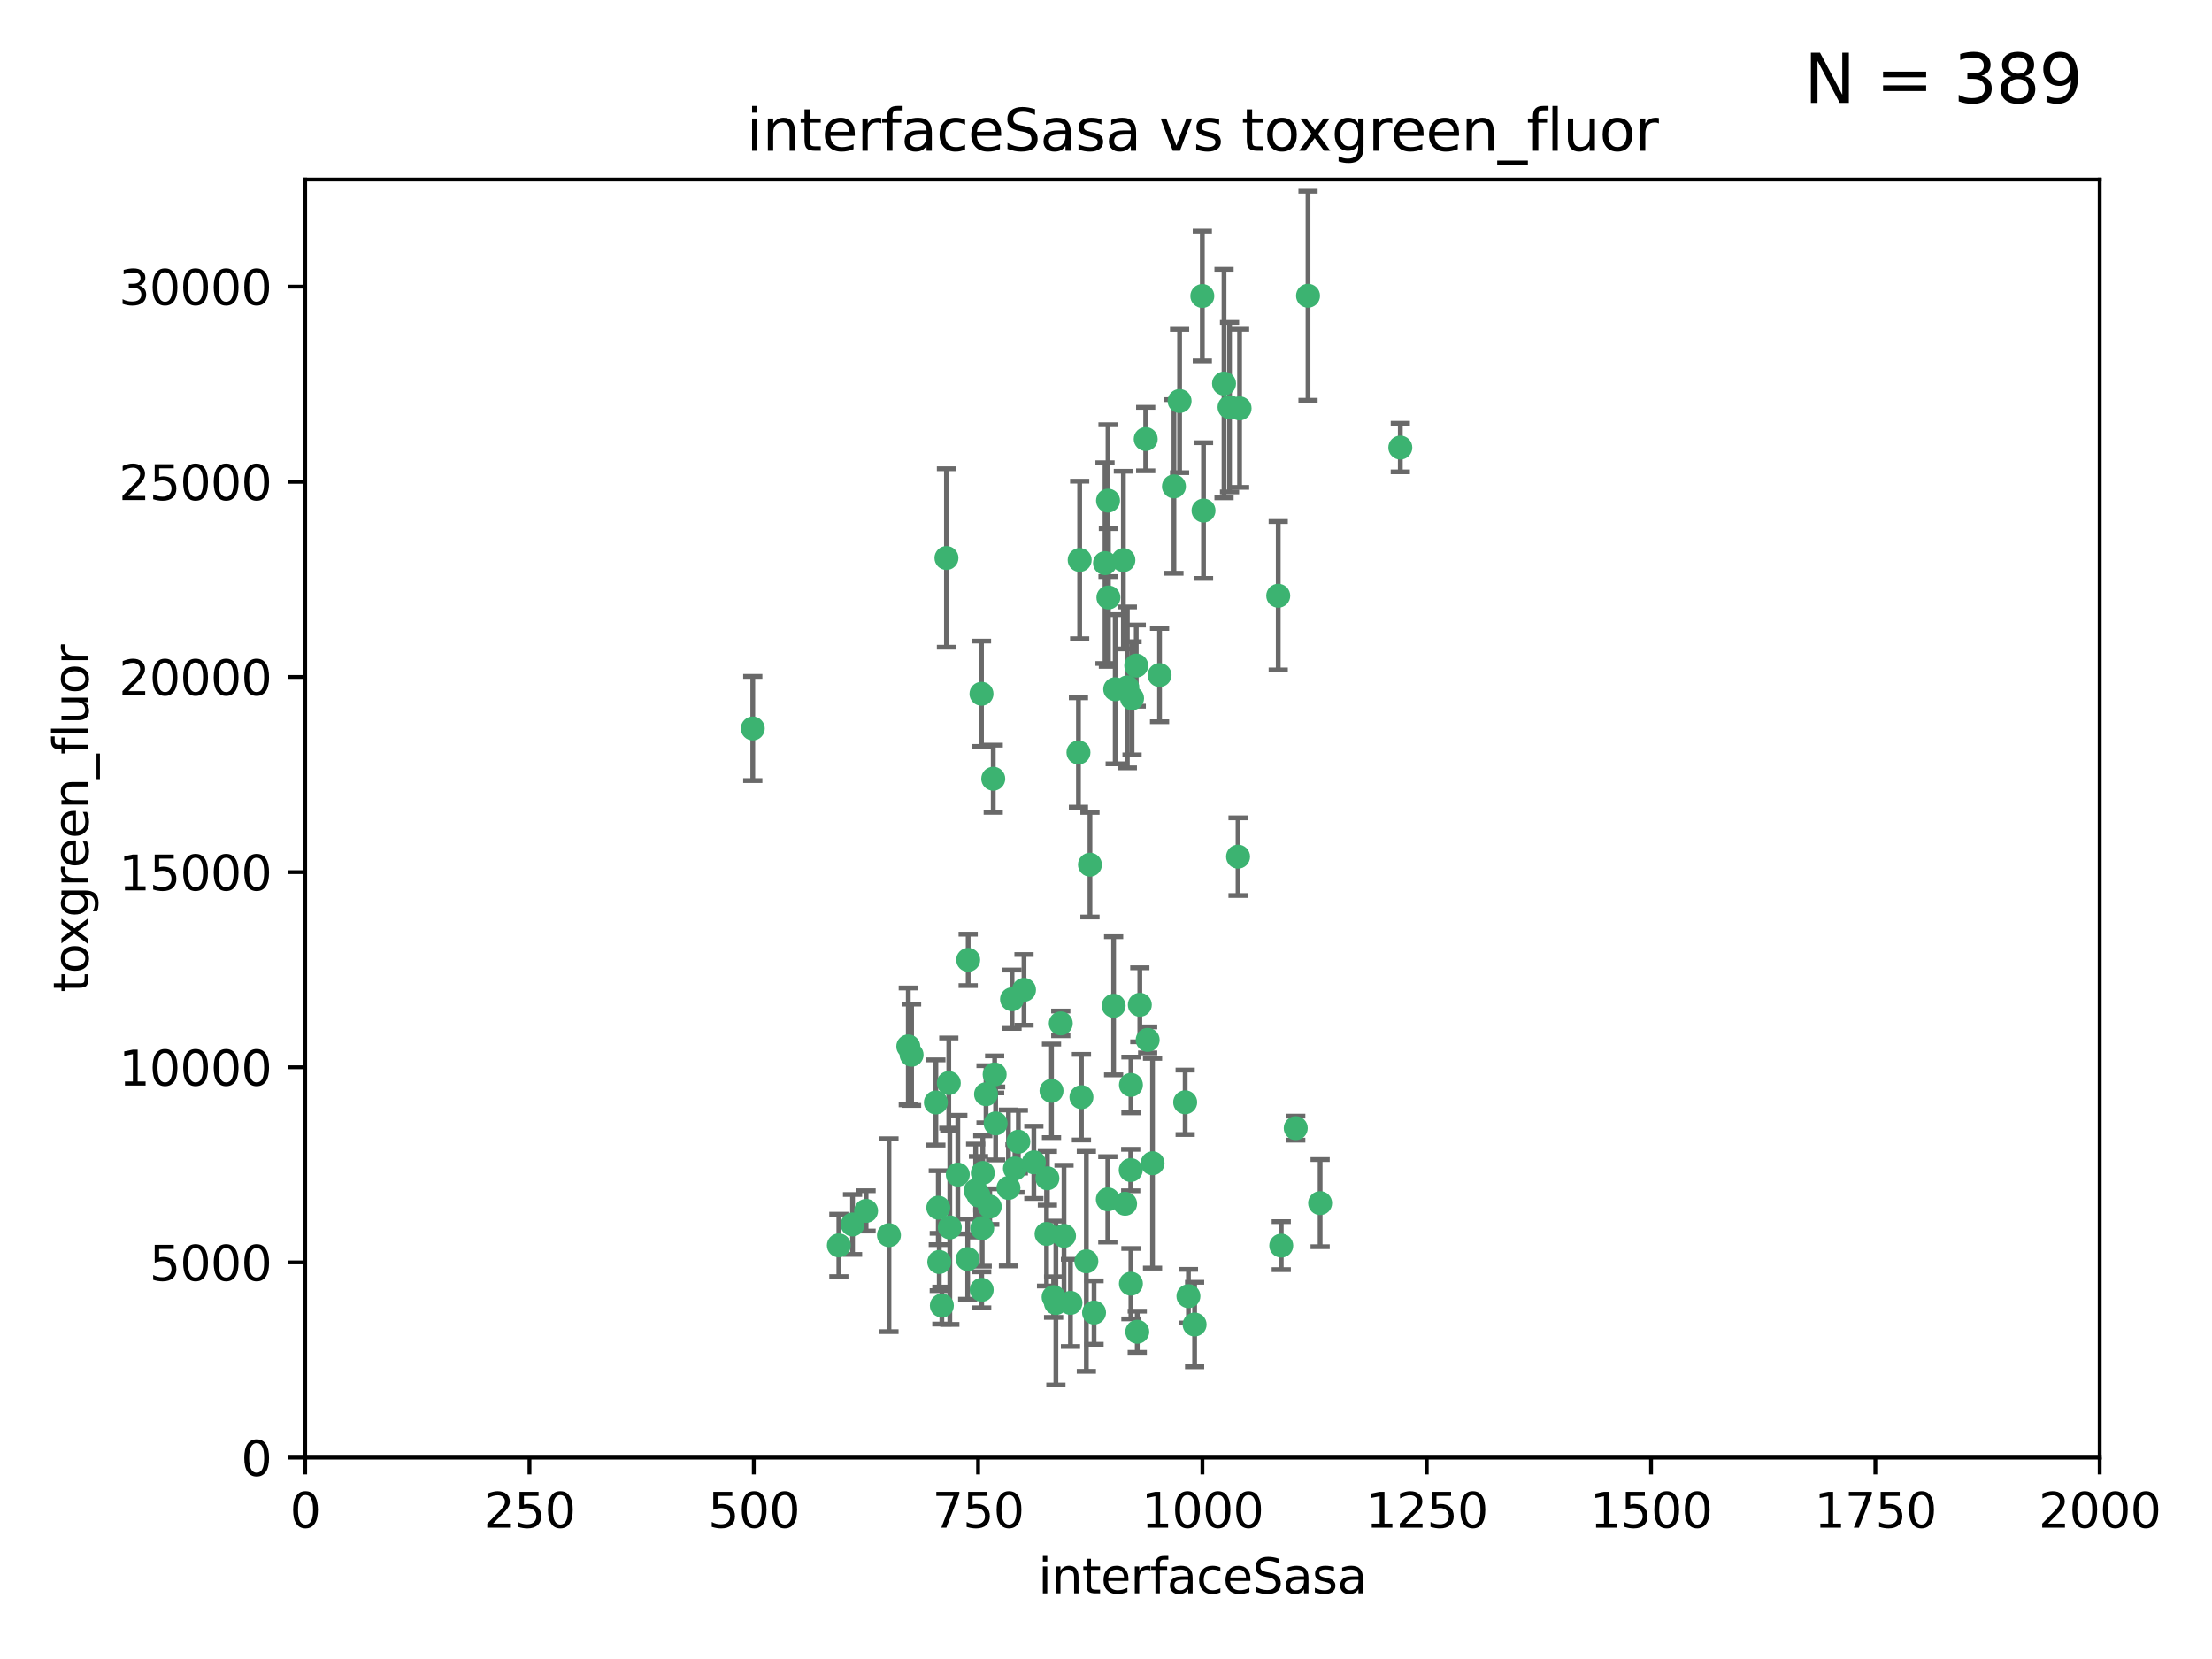 <?xml version="1.0" encoding="utf-8" standalone="no"?>
<!DOCTYPE svg PUBLIC "-//W3C//DTD SVG 1.1//EN"
  "http://www.w3.org/Graphics/SVG/1.1/DTD/svg11.dtd">
<svg xmlns:xlink="http://www.w3.org/1999/xlink" width="460.8pt" height="345.6pt" viewBox="0 0 460.8 345.6" xmlns="http://www.w3.org/2000/svg" version="1.1">
 <defs>
  <style type="text/css">*{stroke-linejoin: round; stroke-linecap: butt}</style>
 </defs>
 <g id="figure_1">
  <g id="patch_1">
   <path d="M 0 345.6 
L 460.8 345.6 
L 460.8 0 
L 0 0 
z
" style="fill: #ffffff"/>
  </g>
  <g id="axes_1">
   <g id="patch_2">
    <path d="M 63.571 303.64 
L 437.4 303.64 
L 437.4 37.411 
L 63.571 37.411 
z
" style="fill: #ffffff"/>
   </g>
   <g id="PathCollection_1">
    <defs>
     <path id="m0b120456dc" d="M 0 1.118 
C 0.297 1.118 0.581 1 0.791 0.791 
C 1 0.581 1.118 0.297 1.118 0 
C 1.118 -0.297 1 -0.581 0.791 -0.791 
C 0.581 -1 0.297 -1.118 0 -1.118 
C -0.297 -1.118 -0.581 -1 -0.791 -0.791 
C -1 -0.581 -1.118 -0.297 -1.118 0 
C -1.118 0.297 -1 0.581 -0.791 0.791 
C -0.581 1 -0.297 1.118 0 1.118 
z
" style="stroke: #3cb371"/>
    </defs>
    <g clip-path="url(#p8ccf6edd39)">
     <use xlink:href="#m0b120456dc" x="272.484" y="61.614" style="fill: #3cb371; stroke: #3cb371"/>
     <use xlink:href="#m0b120456dc" x="266.28" y="124.1" style="fill: #3cb371; stroke: #3cb371"/>
     <use xlink:href="#m0b120456dc" x="250.716" y="106.358" style="fill: #3cb371; stroke: #3cb371"/>
     <use xlink:href="#m0b120456dc" x="254.987" y="79.9" style="fill: #3cb371; stroke: #3cb371"/>
     <use xlink:href="#m0b120456dc" x="174.75" y="259.442" style="fill: #3cb371; stroke: #3cb371"/>
     <use xlink:href="#m0b120456dc" x="258.229" y="85.062" style="fill: #3cb371; stroke: #3cb371"/>
     <use xlink:href="#m0b120456dc" x="241.557" y="140.634" style="fill: #3cb371; stroke: #3cb371"/>
     <use xlink:href="#m0b120456dc" x="230.194" y="117.306" style="fill: #3cb371; stroke: #3cb371"/>
     <use xlink:href="#m0b120456dc" x="244.553" y="101.33" style="fill: #3cb371; stroke: #3cb371"/>
     <use xlink:href="#m0b120456dc" x="232.318" y="143.574" style="fill: #3cb371; stroke: #3cb371"/>
     <use xlink:href="#m0b120456dc" x="256.134" y="84.817" style="fill: #3cb371; stroke: #3cb371"/>
     <use xlink:href="#m0b120456dc" x="234.02" y="116.682" style="fill: #3cb371; stroke: #3cb371"/>
     <use xlink:href="#m0b120456dc" x="238.669" y="91.463" style="fill: #3cb371; stroke: #3cb371"/>
     <use xlink:href="#m0b120456dc" x="245.731" y="83.54" style="fill: #3cb371; stroke: #3cb371"/>
     <use xlink:href="#m0b120456dc" x="227.058" y="180.131" style="fill: #3cb371; stroke: #3cb371"/>
     <use xlink:href="#m0b120456dc" x="266.908" y="259.488" style="fill: #3cb371; stroke: #3cb371"/>
     <use xlink:href="#m0b120456dc" x="269.927" y="235.012" style="fill: #3cb371; stroke: #3cb371"/>
     <use xlink:href="#m0b120456dc" x="240.095" y="242.324" style="fill: #3cb371; stroke: #3cb371"/>
     <use xlink:href="#m0b120456dc" x="291.711" y="93.237" style="fill: #3cb371; stroke: #3cb371"/>
     <use xlink:href="#m0b120456dc" x="224.916" y="116.65" style="fill: #3cb371; stroke: #3cb371"/>
     <use xlink:href="#m0b120456dc" x="250.465" y="61.664" style="fill: #3cb371; stroke: #3cb371"/>
     <use xlink:href="#m0b120456dc" x="204.462" y="144.527" style="fill: #3cb371; stroke: #3cb371"/>
     <use xlink:href="#m0b120456dc" x="201.688" y="199.958" style="fill: #3cb371; stroke: #3cb371"/>
     <use xlink:href="#m0b120456dc" x="204.731" y="244.349" style="fill: #3cb371; stroke: #3cb371"/>
     <use xlink:href="#m0b120456dc" x="230.822" y="104.293" style="fill: #3cb371; stroke: #3cb371"/>
     <use xlink:href="#m0b120456dc" x="224.662" y="156.754" style="fill: #3cb371; stroke: #3cb371"/>
     <use xlink:href="#m0b120456dc" x="204.503" y="268.694" style="fill: #3cb371; stroke: #3cb371"/>
     <use xlink:href="#m0b120456dc" x="275.007" y="250.635" style="fill: #3cb371; stroke: #3cb371"/>
     <use xlink:href="#m0b120456dc" x="236.699" y="138.657" style="fill: #3cb371; stroke: #3cb371"/>
     <use xlink:href="#m0b120456dc" x="230.901" y="124.464" style="fill: #3cb371; stroke: #3cb371"/>
     <use xlink:href="#m0b120456dc" x="234.375" y="250.767" style="fill: #3cb371; stroke: #3cb371"/>
     <use xlink:href="#m0b120456dc" x="221.654" y="257.451" style="fill: #3cb371; stroke: #3cb371"/>
     <use xlink:href="#m0b120456dc" x="212.14" y="237.838" style="fill: #3cb371; stroke: #3cb371"/>
     <use xlink:href="#m0b120456dc" x="195.666" y="262.896" style="fill: #3cb371; stroke: #3cb371"/>
     <use xlink:href="#m0b120456dc" x="206.91" y="162.223" style="fill: #3cb371; stroke: #3cb371"/>
     <use xlink:href="#m0b120456dc" x="235.596" y="226.007" style="fill: #3cb371; stroke: #3cb371"/>
     <use xlink:href="#m0b120456dc" x="247.573" y="270.018" style="fill: #3cb371; stroke: #3cb371"/>
     <use xlink:href="#m0b120456dc" x="230.779" y="249.848" style="fill: #3cb371; stroke: #3cb371"/>
     <use xlink:href="#m0b120456dc" x="210.08" y="247.472" style="fill: #3cb371; stroke: #3cb371"/>
     <use xlink:href="#m0b120456dc" x="235.59" y="267.417" style="fill: #3cb371; stroke: #3cb371"/>
     <use xlink:href="#m0b120456dc" x="201.587" y="262.293" style="fill: #3cb371; stroke: #3cb371"/>
     <use xlink:href="#m0b120456dc" x="236.912" y="277.431" style="fill: #3cb371; stroke: #3cb371"/>
     <use xlink:href="#m0b120456dc" x="203.841" y="249.032" style="fill: #3cb371; stroke: #3cb371"/>
     <use xlink:href="#m0b120456dc" x="219.488" y="270.21" style="fill: #3cb371; stroke: #3cb371"/>
     <use xlink:href="#m0b120456dc" x="196.206" y="271.976" style="fill: #3cb371; stroke: #3cb371"/>
     <use xlink:href="#m0b120456dc" x="189.211" y="217.987" style="fill: #3cb371; stroke: #3cb371"/>
     <use xlink:href="#m0b120456dc" x="226.308" y="262.761" style="fill: #3cb371; stroke: #3cb371"/>
     <use xlink:href="#m0b120456dc" x="185.187" y="257.309" style="fill: #3cb371; stroke: #3cb371"/>
     <use xlink:href="#m0b120456dc" x="203.241" y="248.016" style="fill: #3cb371; stroke: #3cb371"/>
     <use xlink:href="#m0b120456dc" x="219.05" y="227.238" style="fill: #3cb371; stroke: #3cb371"/>
     <use xlink:href="#m0b120456dc" x="237.446" y="209.316" style="fill: #3cb371; stroke: #3cb371"/>
     <use xlink:href="#m0b120456dc" x="215.37" y="242.138" style="fill: #3cb371; stroke: #3cb371"/>
     <use xlink:href="#m0b120456dc" x="195.462" y="251.584" style="fill: #3cb371; stroke: #3cb371"/>
     <use xlink:href="#m0b120456dc" x="206.181" y="251.36" style="fill: #3cb371; stroke: #3cb371"/>
     <use xlink:href="#m0b120456dc" x="239.078" y="216.63" style="fill: #3cb371; stroke: #3cb371"/>
     <use xlink:href="#m0b120456dc" x="248.859" y="275.924" style="fill: #3cb371; stroke: #3cb371"/>
     <use xlink:href="#m0b120456dc" x="231.989" y="209.522" style="fill: #3cb371; stroke: #3cb371"/>
     <use xlink:href="#m0b120456dc" x="220.981" y="213.19" style="fill: #3cb371; stroke: #3cb371"/>
     <use xlink:href="#m0b120456dc" x="213.318" y="206.203" style="fill: #3cb371; stroke: #3cb371"/>
     <use xlink:href="#m0b120456dc" x="235.826" y="145.468" style="fill: #3cb371; stroke: #3cb371"/>
     <use xlink:href="#m0b120456dc" x="246.891" y="229.628" style="fill: #3cb371; stroke: #3cb371"/>
     <use xlink:href="#m0b120456dc" x="204.611" y="255.847" style="fill: #3cb371; stroke: #3cb371"/>
     <use xlink:href="#m0b120456dc" x="257.91" y="178.461" style="fill: #3cb371; stroke: #3cb371"/>
     <use xlink:href="#m0b120456dc" x="194.959" y="229.663" style="fill: #3cb371; stroke: #3cb371"/>
     <use xlink:href="#m0b120456dc" x="218.192" y="245.459" style="fill: #3cb371; stroke: #3cb371"/>
     <use xlink:href="#m0b120456dc" x="219.963" y="271.445" style="fill: #3cb371; stroke: #3cb371"/>
     <use xlink:href="#m0b120456dc" x="177.602" y="255.08" style="fill: #3cb371; stroke: #3cb371"/>
     <use xlink:href="#m0b120456dc" x="189.899" y="219.726" style="fill: #3cb371; stroke: #3cb371"/>
     <use xlink:href="#m0b120456dc" x="210.824" y="208.158" style="fill: #3cb371; stroke: #3cb371"/>
     <use xlink:href="#m0b120456dc" x="227.91" y="273.433" style="fill: #3cb371; stroke: #3cb371"/>
     <use xlink:href="#m0b120456dc" x="180.421" y="252.249" style="fill: #3cb371; stroke: #3cb371"/>
     <use xlink:href="#m0b120456dc" x="197.864" y="255.69" style="fill: #3cb371; stroke: #3cb371"/>
     <use xlink:href="#m0b120456dc" x="205.407" y="227.947" style="fill: #3cb371; stroke: #3cb371"/>
     <use xlink:href="#m0b120456dc" x="234.846" y="143.2" style="fill: #3cb371; stroke: #3cb371"/>
     <use xlink:href="#m0b120456dc" x="223" y="271.416" style="fill: #3cb371; stroke: #3cb371"/>
     <use xlink:href="#m0b120456dc" x="197.163" y="116.24" style="fill: #3cb371; stroke: #3cb371"/>
     <use xlink:href="#m0b120456dc" x="225.284" y="228.56" style="fill: #3cb371; stroke: #3cb371"/>
     <use xlink:href="#m0b120456dc" x="218.019" y="257.051" style="fill: #3cb371; stroke: #3cb371"/>
     <use xlink:href="#m0b120456dc" x="211.432" y="243.416" style="fill: #3cb371; stroke: #3cb371"/>
     <use xlink:href="#m0b120456dc" x="199.529" y="244.691" style="fill: #3cb371; stroke: #3cb371"/>
     <use xlink:href="#m0b120456dc" x="235.549" y="243.742" style="fill: #3cb371; stroke: #3cb371"/>
     <use xlink:href="#m0b120456dc" x="197.651" y="225.621" style="fill: #3cb371; stroke: #3cb371"/>
     <use xlink:href="#m0b120456dc" x="207.406" y="234.031" style="fill: #3cb371; stroke: #3cb371"/>
     <use xlink:href="#m0b120456dc" x="207.202" y="223.827" style="fill: #3cb371; stroke: #3cb371"/>
     <use xlink:href="#m0b120456dc" x="156.817" y="151.755" style="fill: #3cb371; stroke: #3cb371"/>
    </g>
   </g>
   <g id="matplotlib.axis_1">
    <g id="xtick_1">
     <g id="line2d_1">
      <defs>
       <path id="m60580c2a45" d="M 0 0 
L 0 3.5 
" style="stroke: #000000; stroke-width: 0.8"/>
      </defs>
      <g>
       <use xlink:href="#m60580c2a45" x="63.571" y="303.64" style="stroke: #000000; stroke-width: 0.8"/>
      </g>
     </g>
     <g id="text_1">
      <!-- 0 -->
      <g transform="translate(60.39 318.238)scale(0.1 -0.1)">
       <defs>
        <path id="DejaVuSans-30" d="M 2034 4250 
Q 1547 4250 1301 3770 
Q 1056 3291 1056 2328 
Q 1056 1369 1301 889 
Q 1547 409 2034 409 
Q 2525 409 2770 889 
Q 3016 1369 3016 2328 
Q 3016 3291 2770 3770 
Q 2525 4250 2034 4250 
z
M 2034 4750 
Q 2819 4750 3233 4129 
Q 3647 3509 3647 2328 
Q 3647 1150 3233 529 
Q 2819 -91 2034 -91 
Q 1250 -91 836 529 
Q 422 1150 422 2328 
Q 422 3509 836 4129 
Q 1250 4750 2034 4750 
z
" transform="scale(0.016)"/>
       </defs>
       <use xlink:href="#DejaVuSans-30"/>
      </g>
     </g>
    </g>
    <g id="xtick_2">
     <g id="line2d_2">
      <g>
       <use xlink:href="#m60580c2a45" x="110.3" y="303.64" style="stroke: #000000; stroke-width: 0.8"/>
      </g>
     </g>
     <g id="text_2">
      <!-- 250 -->
      <g transform="translate(100.756 318.238)scale(0.1 -0.1)">
       <defs>
        <path id="DejaVuSans-32" d="M 1228 531 
L 3431 531 
L 3431 0 
L 469 0 
L 469 531 
Q 828 903 1448 1529 
Q 2069 2156 2228 2338 
Q 2531 2678 2651 2914 
Q 2772 3150 2772 3378 
Q 2772 3750 2511 3984 
Q 2250 4219 1831 4219 
Q 1534 4219 1204 4116 
Q 875 4013 500 3803 
L 500 4441 
Q 881 4594 1212 4672 
Q 1544 4750 1819 4750 
Q 2544 4750 2975 4387 
Q 3406 4025 3406 3419 
Q 3406 3131 3298 2873 
Q 3191 2616 2906 2266 
Q 2828 2175 2409 1742 
Q 1991 1309 1228 531 
z
" transform="scale(0.016)"/>
        <path id="DejaVuSans-35" d="M 691 4666 
L 3169 4666 
L 3169 4134 
L 1269 4134 
L 1269 2991 
Q 1406 3038 1543 3061 
Q 1681 3084 1819 3084 
Q 2600 3084 3056 2656 
Q 3513 2228 3513 1497 
Q 3513 744 3044 326 
Q 2575 -91 1722 -91 
Q 1428 -91 1123 -41 
Q 819 9 494 109 
L 494 744 
Q 775 591 1075 516 
Q 1375 441 1709 441 
Q 2250 441 2565 725 
Q 2881 1009 2881 1497 
Q 2881 1984 2565 2268 
Q 2250 2553 1709 2553 
Q 1456 2553 1204 2497 
Q 953 2441 691 2322 
L 691 4666 
z
" transform="scale(0.016)"/>
       </defs>
       <use xlink:href="#DejaVuSans-32"/>
       <use xlink:href="#DejaVuSans-35" x="63.623"/>
       <use xlink:href="#DejaVuSans-30" x="127.246"/>
      </g>
     </g>
    </g>
    <g id="xtick_3">
     <g id="line2d_3">
      <g>
       <use xlink:href="#m60580c2a45" x="157.028" y="303.64" style="stroke: #000000; stroke-width: 0.8"/>
      </g>
     </g>
     <g id="text_3">
      <!-- 500 -->
      <g transform="translate(147.485 318.238)scale(0.1 -0.1)">
       <use xlink:href="#DejaVuSans-35"/>
       <use xlink:href="#DejaVuSans-30" x="63.623"/>
       <use xlink:href="#DejaVuSans-30" x="127.246"/>
      </g>
     </g>
    </g>
    <g id="xtick_4">
     <g id="line2d_4">
      <g>
       <use xlink:href="#m60580c2a45" x="203.757" y="303.64" style="stroke: #000000; stroke-width: 0.8"/>
      </g>
     </g>
     <g id="text_4">
      <!-- 750 -->
      <g transform="translate(194.213 318.238)scale(0.1 -0.1)">
       <defs>
        <path id="DejaVuSans-37" d="M 525 4666 
L 3525 4666 
L 3525 4397 
L 1831 0 
L 1172 0 
L 2766 4134 
L 525 4134 
L 525 4666 
z
" transform="scale(0.016)"/>
       </defs>
       <use xlink:href="#DejaVuSans-37"/>
       <use xlink:href="#DejaVuSans-35" x="63.623"/>
       <use xlink:href="#DejaVuSans-30" x="127.246"/>
      </g>
     </g>
    </g>
    <g id="xtick_5">
     <g id="line2d_5">
      <g>
       <use xlink:href="#m60580c2a45" x="250.486" y="303.64" style="stroke: #000000; stroke-width: 0.8"/>
      </g>
     </g>
     <g id="text_5">
      <!-- 1000 -->
      <g transform="translate(237.761 318.238)scale(0.1 -0.1)">
       <defs>
        <path id="DejaVuSans-31" d="M 794 531 
L 1825 531 
L 1825 4091 
L 703 3866 
L 703 4441 
L 1819 4666 
L 2450 4666 
L 2450 531 
L 3481 531 
L 3481 0 
L 794 0 
L 794 531 
z
" transform="scale(0.016)"/>
       </defs>
       <use xlink:href="#DejaVuSans-31"/>
       <use xlink:href="#DejaVuSans-30" x="63.623"/>
       <use xlink:href="#DejaVuSans-30" x="127.246"/>
       <use xlink:href="#DejaVuSans-30" x="190.869"/>
      </g>
     </g>
    </g>
    <g id="xtick_6">
     <g id="line2d_6">
      <g>
       <use xlink:href="#m60580c2a45" x="297.214" y="303.64" style="stroke: #000000; stroke-width: 0.8"/>
      </g>
     </g>
     <g id="text_6">
      <!-- 1250 -->
      <g transform="translate(284.489 318.238)scale(0.1 -0.1)">
       <use xlink:href="#DejaVuSans-31"/>
       <use xlink:href="#DejaVuSans-32" x="63.623"/>
       <use xlink:href="#DejaVuSans-35" x="127.246"/>
       <use xlink:href="#DejaVuSans-30" x="190.869"/>
      </g>
     </g>
    </g>
    <g id="xtick_7">
     <g id="line2d_7">
      <g>
       <use xlink:href="#m60580c2a45" x="343.943" y="303.64" style="stroke: #000000; stroke-width: 0.8"/>
      </g>
     </g>
     <g id="text_7">
      <!-- 1500 -->
      <g transform="translate(331.218 318.238)scale(0.1 -0.1)">
       <use xlink:href="#DejaVuSans-31"/>
       <use xlink:href="#DejaVuSans-35" x="63.623"/>
       <use xlink:href="#DejaVuSans-30" x="127.246"/>
       <use xlink:href="#DejaVuSans-30" x="190.869"/>
      </g>
     </g>
    </g>
    <g id="xtick_8">
     <g id="line2d_8">
      <g>
       <use xlink:href="#m60580c2a45" x="390.671" y="303.64" style="stroke: #000000; stroke-width: 0.8"/>
      </g>
     </g>
     <g id="text_8">
      <!-- 1750 -->
      <g transform="translate(377.946 318.238)scale(0.1 -0.1)">
       <use xlink:href="#DejaVuSans-31"/>
       <use xlink:href="#DejaVuSans-37" x="63.623"/>
       <use xlink:href="#DejaVuSans-35" x="127.246"/>
       <use xlink:href="#DejaVuSans-30" x="190.869"/>
      </g>
     </g>
    </g>
    <g id="xtick_9">
     <g id="line2d_9">
      <g>
       <use xlink:href="#m60580c2a45" x="437.4" y="303.64" style="stroke: #000000; stroke-width: 0.8"/>
      </g>
     </g>
     <g id="text_9">
      <!-- 2000 -->
      <g transform="translate(424.675 318.238)scale(0.1 -0.1)">
       <use xlink:href="#DejaVuSans-32"/>
       <use xlink:href="#DejaVuSans-30" x="63.623"/>
       <use xlink:href="#DejaVuSans-30" x="127.246"/>
       <use xlink:href="#DejaVuSans-30" x="190.869"/>
      </g>
     </g>
    </g>
    <g id="text_10">
     <!-- interfaceSasa -->
     <g transform="translate(216.279 331.917)scale(0.1 -0.1)">
      <defs>
       <path id="DejaVuSans-69" d="M 603 3500 
L 1178 3500 
L 1178 0 
L 603 0 
L 603 3500 
z
M 603 4863 
L 1178 4863 
L 1178 4134 
L 603 4134 
L 603 4863 
z
" transform="scale(0.016)"/>
       <path id="DejaVuSans-6e" d="M 3513 2113 
L 3513 0 
L 2938 0 
L 2938 2094 
Q 2938 2591 2744 2837 
Q 2550 3084 2163 3084 
Q 1697 3084 1428 2787 
Q 1159 2491 1159 1978 
L 1159 0 
L 581 0 
L 581 3500 
L 1159 3500 
L 1159 2956 
Q 1366 3272 1645 3428 
Q 1925 3584 2291 3584 
Q 2894 3584 3203 3211 
Q 3513 2838 3513 2113 
z
" transform="scale(0.016)"/>
       <path id="DejaVuSans-74" d="M 1172 4494 
L 1172 3500 
L 2356 3500 
L 2356 3053 
L 1172 3053 
L 1172 1153 
Q 1172 725 1289 603 
Q 1406 481 1766 481 
L 2356 481 
L 2356 0 
L 1766 0 
Q 1100 0 847 248 
Q 594 497 594 1153 
L 594 3053 
L 172 3053 
L 172 3500 
L 594 3500 
L 594 4494 
L 1172 4494 
z
" transform="scale(0.016)"/>
       <path id="DejaVuSans-65" d="M 3597 1894 
L 3597 1613 
L 953 1613 
Q 991 1019 1311 708 
Q 1631 397 2203 397 
Q 2534 397 2845 478 
Q 3156 559 3463 722 
L 3463 178 
Q 3153 47 2828 -22 
Q 2503 -91 2169 -91 
Q 1331 -91 842 396 
Q 353 884 353 1716 
Q 353 2575 817 3079 
Q 1281 3584 2069 3584 
Q 2775 3584 3186 3129 
Q 3597 2675 3597 1894 
z
M 3022 2063 
Q 3016 2534 2758 2815 
Q 2500 3097 2075 3097 
Q 1594 3097 1305 2825 
Q 1016 2553 972 2059 
L 3022 2063 
z
" transform="scale(0.016)"/>
       <path id="DejaVuSans-72" d="M 2631 2963 
Q 2534 3019 2420 3045 
Q 2306 3072 2169 3072 
Q 1681 3072 1420 2755 
Q 1159 2438 1159 1844 
L 1159 0 
L 581 0 
L 581 3500 
L 1159 3500 
L 1159 2956 
Q 1341 3275 1631 3429 
Q 1922 3584 2338 3584 
Q 2397 3584 2469 3576 
Q 2541 3569 2628 3553 
L 2631 2963 
z
" transform="scale(0.016)"/>
       <path id="DejaVuSans-66" d="M 2375 4863 
L 2375 4384 
L 1825 4384 
Q 1516 4384 1395 4259 
Q 1275 4134 1275 3809 
L 1275 3500 
L 2222 3500 
L 2222 3053 
L 1275 3053 
L 1275 0 
L 697 0 
L 697 3053 
L 147 3053 
L 147 3500 
L 697 3500 
L 697 3744 
Q 697 4328 969 4595 
Q 1241 4863 1831 4863 
L 2375 4863 
z
" transform="scale(0.016)"/>
       <path id="DejaVuSans-61" d="M 2194 1759 
Q 1497 1759 1228 1600 
Q 959 1441 959 1056 
Q 959 750 1161 570 
Q 1363 391 1709 391 
Q 2188 391 2477 730 
Q 2766 1069 2766 1631 
L 2766 1759 
L 2194 1759 
z
M 3341 1997 
L 3341 0 
L 2766 0 
L 2766 531 
Q 2569 213 2275 61 
Q 1981 -91 1556 -91 
Q 1019 -91 701 211 
Q 384 513 384 1019 
Q 384 1609 779 1909 
Q 1175 2209 1959 2209 
L 2766 2209 
L 2766 2266 
Q 2766 2663 2505 2880 
Q 2244 3097 1772 3097 
Q 1472 3097 1187 3025 
Q 903 2953 641 2809 
L 641 3341 
Q 956 3463 1253 3523 
Q 1550 3584 1831 3584 
Q 2591 3584 2966 3190 
Q 3341 2797 3341 1997 
z
" transform="scale(0.016)"/>
       <path id="DejaVuSans-63" d="M 3122 3366 
L 3122 2828 
Q 2878 2963 2633 3030 
Q 2388 3097 2138 3097 
Q 1578 3097 1268 2742 
Q 959 2388 959 1747 
Q 959 1106 1268 751 
Q 1578 397 2138 397 
Q 2388 397 2633 464 
Q 2878 531 3122 666 
L 3122 134 
Q 2881 22 2623 -34 
Q 2366 -91 2075 -91 
Q 1284 -91 818 406 
Q 353 903 353 1747 
Q 353 2603 823 3093 
Q 1294 3584 2113 3584 
Q 2378 3584 2631 3529 
Q 2884 3475 3122 3366 
z
" transform="scale(0.016)"/>
       <path id="DejaVuSans-53" d="M 3425 4513 
L 3425 3897 
Q 3066 4069 2747 4153 
Q 2428 4238 2131 4238 
Q 1616 4238 1336 4038 
Q 1056 3838 1056 3469 
Q 1056 3159 1242 3001 
Q 1428 2844 1947 2747 
L 2328 2669 
Q 3034 2534 3370 2195 
Q 3706 1856 3706 1288 
Q 3706 609 3251 259 
Q 2797 -91 1919 -91 
Q 1588 -91 1214 -16 
Q 841 59 441 206 
L 441 856 
Q 825 641 1194 531 
Q 1563 422 1919 422 
Q 2459 422 2753 634 
Q 3047 847 3047 1241 
Q 3047 1584 2836 1778 
Q 2625 1972 2144 2069 
L 1759 2144 
Q 1053 2284 737 2584 
Q 422 2884 422 3419 
Q 422 4038 858 4394 
Q 1294 4750 2059 4750 
Q 2388 4750 2728 4690 
Q 3069 4631 3425 4513 
z
" transform="scale(0.016)"/>
       <path id="DejaVuSans-73" d="M 2834 3397 
L 2834 2853 
Q 2591 2978 2328 3040 
Q 2066 3103 1784 3103 
Q 1356 3103 1142 2972 
Q 928 2841 928 2578 
Q 928 2378 1081 2264 
Q 1234 2150 1697 2047 
L 1894 2003 
Q 2506 1872 2764 1633 
Q 3022 1394 3022 966 
Q 3022 478 2636 193 
Q 2250 -91 1575 -91 
Q 1294 -91 989 -36 
Q 684 19 347 128 
L 347 722 
Q 666 556 975 473 
Q 1284 391 1588 391 
Q 1994 391 2212 530 
Q 2431 669 2431 922 
Q 2431 1156 2273 1281 
Q 2116 1406 1581 1522 
L 1381 1569 
Q 847 1681 609 1914 
Q 372 2147 372 2553 
Q 372 3047 722 3315 
Q 1072 3584 1716 3584 
Q 2034 3584 2315 3537 
Q 2597 3491 2834 3397 
z
" transform="scale(0.016)"/>
      </defs>
      <use xlink:href="#DejaVuSans-69"/>
      <use xlink:href="#DejaVuSans-6e" x="27.783"/>
      <use xlink:href="#DejaVuSans-74" x="91.162"/>
      <use xlink:href="#DejaVuSans-65" x="130.371"/>
      <use xlink:href="#DejaVuSans-72" x="191.895"/>
      <use xlink:href="#DejaVuSans-66" x="233.008"/>
      <use xlink:href="#DejaVuSans-61" x="268.213"/>
      <use xlink:href="#DejaVuSans-63" x="329.492"/>
      <use xlink:href="#DejaVuSans-65" x="384.473"/>
      <use xlink:href="#DejaVuSans-53" x="445.996"/>
      <use xlink:href="#DejaVuSans-61" x="509.473"/>
      <use xlink:href="#DejaVuSans-73" x="570.752"/>
      <use xlink:href="#DejaVuSans-61" x="622.852"/>
     </g>
    </g>
   </g>
   <g id="matplotlib.axis_2">
    <g id="ytick_1">
     <g id="line2d_10">
      <defs>
       <path id="m75395f5666" d="M 0 0 
L -3.5 0 
" style="stroke: #000000; stroke-width: 0.8"/>
      </defs>
      <g>
       <use xlink:href="#m75395f5666" x="63.571" y="303.64" style="stroke: #000000; stroke-width: 0.8"/>
      </g>
     </g>
     <g id="text_11">
      <!-- 0 -->
      <g transform="translate(50.209 307.439)scale(0.1 -0.1)">
       <use xlink:href="#DejaVuSans-30"/>
      </g>
     </g>
    </g>
    <g id="ytick_2">
     <g id="line2d_11">
      <g>
       <use xlink:href="#m75395f5666" x="63.571" y="262.986" style="stroke: #000000; stroke-width: 0.8"/>
      </g>
     </g>
     <g id="text_12">
      <!-- 5000 -->
      <g transform="translate(31.121 266.786)scale(0.1 -0.1)">
       <use xlink:href="#DejaVuSans-35"/>
       <use xlink:href="#DejaVuSans-30" x="63.623"/>
       <use xlink:href="#DejaVuSans-30" x="127.246"/>
       <use xlink:href="#DejaVuSans-30" x="190.869"/>
      </g>
     </g>
    </g>
    <g id="ytick_3">
     <g id="line2d_12">
      <g>
       <use xlink:href="#m75395f5666" x="63.571" y="222.333" style="stroke: #000000; stroke-width: 0.8"/>
      </g>
     </g>
     <g id="text_13">
      <!-- 10000 -->
      <g transform="translate(24.759 226.132)scale(0.1 -0.1)">
       <use xlink:href="#DejaVuSans-31"/>
       <use xlink:href="#DejaVuSans-30" x="63.623"/>
       <use xlink:href="#DejaVuSans-30" x="127.246"/>
       <use xlink:href="#DejaVuSans-30" x="190.869"/>
       <use xlink:href="#DejaVuSans-30" x="254.492"/>
      </g>
     </g>
    </g>
    <g id="ytick_4">
     <g id="line2d_13">
      <g>
       <use xlink:href="#m75395f5666" x="63.571" y="181.679" style="stroke: #000000; stroke-width: 0.8"/>
      </g>
     </g>
     <g id="text_14">
      <!-- 15000 -->
      <g transform="translate(24.759 185.478)scale(0.1 -0.1)">
       <use xlink:href="#DejaVuSans-31"/>
       <use xlink:href="#DejaVuSans-35" x="63.623"/>
       <use xlink:href="#DejaVuSans-30" x="127.246"/>
       <use xlink:href="#DejaVuSans-30" x="190.869"/>
       <use xlink:href="#DejaVuSans-30" x="254.492"/>
      </g>
     </g>
    </g>
    <g id="ytick_5">
     <g id="line2d_14">
      <g>
       <use xlink:href="#m75395f5666" x="63.571" y="141.026" style="stroke: #000000; stroke-width: 0.8"/>
      </g>
     </g>
     <g id="text_15">
      <!-- 20000 -->
      <g transform="translate(24.759 144.825)scale(0.1 -0.1)">
       <use xlink:href="#DejaVuSans-32"/>
       <use xlink:href="#DejaVuSans-30" x="63.623"/>
       <use xlink:href="#DejaVuSans-30" x="127.246"/>
       <use xlink:href="#DejaVuSans-30" x="190.869"/>
       <use xlink:href="#DejaVuSans-30" x="254.492"/>
      </g>
     </g>
    </g>
    <g id="ytick_6">
     <g id="line2d_15">
      <g>
       <use xlink:href="#m75395f5666" x="63.571" y="100.372" style="stroke: #000000; stroke-width: 0.8"/>
      </g>
     </g>
     <g id="text_16">
      <!-- 25000 -->
      <g transform="translate(24.759 104.171)scale(0.1 -0.1)">
       <use xlink:href="#DejaVuSans-32"/>
       <use xlink:href="#DejaVuSans-35" x="63.623"/>
       <use xlink:href="#DejaVuSans-30" x="127.246"/>
       <use xlink:href="#DejaVuSans-30" x="190.869"/>
       <use xlink:href="#DejaVuSans-30" x="254.492"/>
      </g>
     </g>
    </g>
    <g id="ytick_7">
     <g id="line2d_16">
      <g>
       <use xlink:href="#m75395f5666" x="63.571" y="59.718" style="stroke: #000000; stroke-width: 0.8"/>
      </g>
     </g>
     <g id="text_17">
      <!-- 30000 -->
      <g transform="translate(24.759 63.518)scale(0.1 -0.1)">
       <defs>
        <path id="DejaVuSans-33" d="M 2597 2516 
Q 3050 2419 3304 2112 
Q 3559 1806 3559 1356 
Q 3559 666 3084 287 
Q 2609 -91 1734 -91 
Q 1441 -91 1130 -33 
Q 819 25 488 141 
L 488 750 
Q 750 597 1062 519 
Q 1375 441 1716 441 
Q 2309 441 2620 675 
Q 2931 909 2931 1356 
Q 2931 1769 2642 2001 
Q 2353 2234 1838 2234 
L 1294 2234 
L 1294 2753 
L 1863 2753 
Q 2328 2753 2575 2939 
Q 2822 3125 2822 3475 
Q 2822 3834 2567 4026 
Q 2313 4219 1838 4219 
Q 1578 4219 1281 4162 
Q 984 4106 628 3988 
L 628 4550 
Q 988 4650 1302 4700 
Q 1616 4750 1894 4750 
Q 2613 4750 3031 4423 
Q 3450 4097 3450 3541 
Q 3450 3153 3228 2886 
Q 3006 2619 2597 2516 
z
" transform="scale(0.016)"/>
       </defs>
       <use xlink:href="#DejaVuSans-33"/>
       <use xlink:href="#DejaVuSans-30" x="63.623"/>
       <use xlink:href="#DejaVuSans-30" x="127.246"/>
       <use xlink:href="#DejaVuSans-30" x="190.869"/>
       <use xlink:href="#DejaVuSans-30" x="254.492"/>
      </g>
     </g>
    </g>
    <g id="text_18">
     <!-- toxgreen_fluor -->
     <g transform="translate(18.401 206.72)rotate(-90)scale(0.1 -0.1)">
      <defs>
       <path id="DejaVuSans-6f" d="M 1959 3097 
Q 1497 3097 1228 2736 
Q 959 2375 959 1747 
Q 959 1119 1226 758 
Q 1494 397 1959 397 
Q 2419 397 2687 759 
Q 2956 1122 2956 1747 
Q 2956 2369 2687 2733 
Q 2419 3097 1959 3097 
z
M 1959 3584 
Q 2709 3584 3137 3096 
Q 3566 2609 3566 1747 
Q 3566 888 3137 398 
Q 2709 -91 1959 -91 
Q 1206 -91 779 398 
Q 353 888 353 1747 
Q 353 2609 779 3096 
Q 1206 3584 1959 3584 
z
" transform="scale(0.016)"/>
       <path id="DejaVuSans-78" d="M 3513 3500 
L 2247 1797 
L 3578 0 
L 2900 0 
L 1881 1375 
L 863 0 
L 184 0 
L 1544 1831 
L 300 3500 
L 978 3500 
L 1906 2253 
L 2834 3500 
L 3513 3500 
z
" transform="scale(0.016)"/>
       <path id="DejaVuSans-67" d="M 2906 1791 
Q 2906 2416 2648 2759 
Q 2391 3103 1925 3103 
Q 1463 3103 1205 2759 
Q 947 2416 947 1791 
Q 947 1169 1205 825 
Q 1463 481 1925 481 
Q 2391 481 2648 825 
Q 2906 1169 2906 1791 
z
M 3481 434 
Q 3481 -459 3084 -895 
Q 2688 -1331 1869 -1331 
Q 1566 -1331 1297 -1286 
Q 1028 -1241 775 -1147 
L 775 -588 
Q 1028 -725 1275 -790 
Q 1522 -856 1778 -856 
Q 2344 -856 2625 -561 
Q 2906 -266 2906 331 
L 2906 616 
Q 2728 306 2450 153 
Q 2172 0 1784 0 
Q 1141 0 747 490 
Q 353 981 353 1791 
Q 353 2603 747 3093 
Q 1141 3584 1784 3584 
Q 2172 3584 2450 3431 
Q 2728 3278 2906 2969 
L 2906 3500 
L 3481 3500 
L 3481 434 
z
" transform="scale(0.016)"/>
       <path id="DejaVuSans-5f" d="M 3263 -1063 
L 3263 -1509 
L -63 -1509 
L -63 -1063 
L 3263 -1063 
z
" transform="scale(0.016)"/>
       <path id="DejaVuSans-6c" d="M 603 4863 
L 1178 4863 
L 1178 0 
L 603 0 
L 603 4863 
z
" transform="scale(0.016)"/>
       <path id="DejaVuSans-75" d="M 544 1381 
L 544 3500 
L 1119 3500 
L 1119 1403 
Q 1119 906 1312 657 
Q 1506 409 1894 409 
Q 2359 409 2629 706 
Q 2900 1003 2900 1516 
L 2900 3500 
L 3475 3500 
L 3475 0 
L 2900 0 
L 2900 538 
Q 2691 219 2414 64 
Q 2138 -91 1772 -91 
Q 1169 -91 856 284 
Q 544 659 544 1381 
z
M 1991 3584 
L 1991 3584 
z
" transform="scale(0.016)"/>
      </defs>
      <use xlink:href="#DejaVuSans-74"/>
      <use xlink:href="#DejaVuSans-6f" x="39.209"/>
      <use xlink:href="#DejaVuSans-78" x="97.266"/>
      <use xlink:href="#DejaVuSans-67" x="156.445"/>
      <use xlink:href="#DejaVuSans-72" x="219.922"/>
      <use xlink:href="#DejaVuSans-65" x="258.785"/>
      <use xlink:href="#DejaVuSans-65" x="320.309"/>
      <use xlink:href="#DejaVuSans-6e" x="381.832"/>
      <use xlink:href="#DejaVuSans-5f" x="445.211"/>
      <use xlink:href="#DejaVuSans-66" x="495.211"/>
      <use xlink:href="#DejaVuSans-6c" x="530.416"/>
      <use xlink:href="#DejaVuSans-75" x="558.199"/>
      <use xlink:href="#DejaVuSans-6f" x="621.578"/>
      <use xlink:href="#DejaVuSans-72" x="682.76"/>
     </g>
    </g>
   </g>
   <g id="LineCollection_1">
    <path d="M 272.484 83.38 
L 272.484 39.848 
" clip-path="url(#p8ccf6edd39)" style="fill: none; stroke: #696969"/>
    <path d="M 266.28 139.562 
L 266.28 108.638 
" clip-path="url(#p8ccf6edd39)" style="fill: none; stroke: #696969"/>
    <path d="M 250.716 120.489 
L 250.716 92.227 
" clip-path="url(#p8ccf6edd39)" style="fill: none; stroke: #696969"/>
    <path d="M 254.987 103.698 
L 254.987 56.102 
" clip-path="url(#p8ccf6edd39)" style="fill: none; stroke: #696969"/>
    <path d="M 174.75 265.941 
L 174.75 252.944 
" clip-path="url(#p8ccf6edd39)" style="fill: none; stroke: #696969"/>
    <path d="M 258.229 101.528 
L 258.229 68.595 
" clip-path="url(#p8ccf6edd39)" style="fill: none; stroke: #696969"/>
    <path d="M 241.557 150.349 
L 241.557 130.92 
" clip-path="url(#p8ccf6edd39)" style="fill: none; stroke: #696969"/>
    <path d="M 230.194 138.218 
L 230.194 96.393 
" clip-path="url(#p8ccf6edd39)" style="fill: none; stroke: #696969"/>
    <path d="M 244.553 119.415 
L 244.553 83.245 
" clip-path="url(#p8ccf6edd39)" style="fill: none; stroke: #696969"/>
    <path d="M 232.318 159.116 
L 232.318 128.031 
" clip-path="url(#p8ccf6edd39)" style="fill: none; stroke: #696969"/>
    <path d="M 256.134 102.476 
L 256.134 67.157 
" clip-path="url(#p8ccf6edd39)" style="fill: none; stroke: #696969"/>
    <path d="M 234.02 135.19 
L 234.02 98.175 
" clip-path="url(#p8ccf6edd39)" style="fill: none; stroke: #696969"/>
    <path d="M 238.669 98.075 
L 238.669 84.85 
" clip-path="url(#p8ccf6edd39)" style="fill: none; stroke: #696969"/>
    <path d="M 245.731 98.468 
L 245.731 68.613 
" clip-path="url(#p8ccf6edd39)" style="fill: none; stroke: #696969"/>
    <path d="M 227.058 191.021 
L 227.058 169.24 
" clip-path="url(#p8ccf6edd39)" style="fill: none; stroke: #696969"/>
    <path d="M 266.908 264.487 
L 266.908 254.489 
" clip-path="url(#p8ccf6edd39)" style="fill: none; stroke: #696969"/>
    <path d="M 269.927 237.516 
L 269.927 232.507 
" clip-path="url(#p8ccf6edd39)" style="fill: none; stroke: #696969"/>
    <path d="M 240.095 264.166 
L 240.095 220.481 
" clip-path="url(#p8ccf6edd39)" style="fill: none; stroke: #696969"/>
    <path d="M 291.711 98.3 
L 291.711 88.175 
" clip-path="url(#p8ccf6edd39)" style="fill: none; stroke: #696969"/>
    <path d="M 224.916 133.058 
L 224.916 100.243 
" clip-path="url(#p8ccf6edd39)" style="fill: none; stroke: #696969"/>
    <path d="M 250.465 75.185 
L 250.465 48.142 
" clip-path="url(#p8ccf6edd39)" style="fill: none; stroke: #696969"/>
    <path d="M 204.462 155.498 
L 204.462 133.556 
" clip-path="url(#p8ccf6edd39)" style="fill: none; stroke: #696969"/>
    <path d="M 201.688 205.31 
L 201.688 194.605 
" clip-path="url(#p8ccf6edd39)" style="fill: none; stroke: #696969"/>
    <path d="M 204.731 252.096 
L 204.731 236.603 
" clip-path="url(#p8ccf6edd39)" style="fill: none; stroke: #696969"/>
    <path d="M 230.822 120.111 
L 230.822 88.475 
" clip-path="url(#p8ccf6edd39)" style="fill: none; stroke: #696969"/>
    <path d="M 224.662 168.148 
L 224.662 145.359 
" clip-path="url(#p8ccf6edd39)" style="fill: none; stroke: #696969"/>
    <path d="M 204.503 272.448 
L 204.503 264.94 
" clip-path="url(#p8ccf6edd39)" style="fill: none; stroke: #696969"/>
    <path d="M 275.007 259.717 
L 275.007 241.553 
" clip-path="url(#p8ccf6edd39)" style="fill: none; stroke: #696969"/>
    <path d="M 236.699 147.112 
L 236.699 130.202 
" clip-path="url(#p8ccf6edd39)" style="fill: none; stroke: #696969"/>
    <path d="M 230.901 138.816 
L 230.901 110.112 
" clip-path="url(#p8ccf6edd39)" style="fill: none; stroke: #696969"/>
    <path d="M 234.375 251.458 
L 234.375 250.077 
" clip-path="url(#p8ccf6edd39)" style="fill: none; stroke: #696969"/>
    <path d="M 221.654 272.157 
L 221.654 242.746 
" clip-path="url(#p8ccf6edd39)" style="fill: none; stroke: #696969"/>
    <path d="M 212.14 244.374 
L 212.14 231.301 
" clip-path="url(#p8ccf6edd39)" style="fill: none; stroke: #696969"/>
    <path d="M 195.666 268.864 
L 195.666 256.927 
" clip-path="url(#p8ccf6edd39)" style="fill: none; stroke: #696969"/>
    <path d="M 206.91 169.217 
L 206.91 155.229 
" clip-path="url(#p8ccf6edd39)" style="fill: none; stroke: #696969"/>
    <path d="M 235.596 231.811 
L 235.596 220.203 
" clip-path="url(#p8ccf6edd39)" style="fill: none; stroke: #696969"/>
    <path d="M 247.573 275.607 
L 247.573 264.429 
" clip-path="url(#p8ccf6edd39)" style="fill: none; stroke: #696969"/>
    <path d="M 230.779 258.739 
L 230.779 240.957 
" clip-path="url(#p8ccf6edd39)" style="fill: none; stroke: #696969"/>
    <path d="M 210.08 263.721 
L 210.08 231.224 
" clip-path="url(#p8ccf6edd39)" style="fill: none; stroke: #696969"/>
    <path d="M 235.59 274.752 
L 235.59 260.081 
" clip-path="url(#p8ccf6edd39)" style="fill: none; stroke: #696969"/>
    <path d="M 201.587 270.647 
L 201.587 253.939 
" clip-path="url(#p8ccf6edd39)" style="fill: none; stroke: #696969"/>
    <path d="M 236.912 281.719 
L 236.912 273.143 
" clip-path="url(#p8ccf6edd39)" style="fill: none; stroke: #696969"/>
    <path d="M 203.841 257.161 
L 203.841 240.903 
" clip-path="url(#p8ccf6edd39)" style="fill: none; stroke: #696969"/>
    <path d="M 219.488 274.44 
L 219.488 265.981 
" clip-path="url(#p8ccf6edd39)" style="fill: none; stroke: #696969"/>
    <path d="M 196.206 275.827 
L 196.206 268.125 
" clip-path="url(#p8ccf6edd39)" style="fill: none; stroke: #696969"/>
    <path d="M 189.211 230.162 
L 189.211 205.812 
" clip-path="url(#p8ccf6edd39)" style="fill: none; stroke: #696969"/>
    <path d="M 226.308 285.673 
L 226.308 239.849 
" clip-path="url(#p8ccf6edd39)" style="fill: none; stroke: #696969"/>
    <path d="M 185.187 277.407 
L 185.187 237.211 
" clip-path="url(#p8ccf6edd39)" style="fill: none; stroke: #696969"/>
    <path d="M 203.241 257.7 
L 203.241 238.331 
" clip-path="url(#p8ccf6edd39)" style="fill: none; stroke: #696969"/>
    <path d="M 219.05 236.979 
L 219.05 217.496 
" clip-path="url(#p8ccf6edd39)" style="fill: none; stroke: #696969"/>
    <path d="M 237.446 217.026 
L 237.446 201.607 
" clip-path="url(#p8ccf6edd39)" style="fill: none; stroke: #696969"/>
    <path d="M 215.37 249.663 
L 215.37 234.612 
" clip-path="url(#p8ccf6edd39)" style="fill: none; stroke: #696969"/>
    <path d="M 195.462 259.282 
L 195.462 243.886 
" clip-path="url(#p8ccf6edd39)" style="fill: none; stroke: #696969"/>
    <path d="M 206.181 255.066 
L 206.181 247.654 
" clip-path="url(#p8ccf6edd39)" style="fill: none; stroke: #696969"/>
    <path d="M 239.078 219.341 
L 239.078 213.92 
" clip-path="url(#p8ccf6edd39)" style="fill: none; stroke: #696969"/>
    <path d="M 248.859 284.727 
L 248.859 267.12 
" clip-path="url(#p8ccf6edd39)" style="fill: none; stroke: #696969"/>
    <path d="M 231.989 223.913 
L 231.989 195.131 
" clip-path="url(#p8ccf6edd39)" style="fill: none; stroke: #696969"/>
    <path d="M 220.981 215.762 
L 220.981 210.618 
" clip-path="url(#p8ccf6edd39)" style="fill: none; stroke: #696969"/>
    <path d="M 213.318 213.569 
L 213.318 198.836 
" clip-path="url(#p8ccf6edd39)" style="fill: none; stroke: #696969"/>
    <path d="M 235.826 157.254 
L 235.826 133.683 
" clip-path="url(#p8ccf6edd39)" style="fill: none; stroke: #696969"/>
    <path d="M 246.891 236.34 
L 246.891 222.916 
" clip-path="url(#p8ccf6edd39)" style="fill: none; stroke: #696969"/>
    <path d="M 204.611 263.771 
L 204.611 247.923 
" clip-path="url(#p8ccf6edd39)" style="fill: none; stroke: #696969"/>
    <path d="M 257.91 186.549 
L 257.91 170.372 
" clip-path="url(#p8ccf6edd39)" style="fill: none; stroke: #696969"/>
    <path d="M 194.959 238.535 
L 194.959 220.792 
" clip-path="url(#p8ccf6edd39)" style="fill: none; stroke: #696969"/>
    <path d="M 218.192 251.049 
L 218.192 239.868 
" clip-path="url(#p8ccf6edd39)" style="fill: none; stroke: #696969"/>
    <path d="M 219.963 288.513 
L 219.963 254.376 
" clip-path="url(#p8ccf6edd39)" style="fill: none; stroke: #696969"/>
    <path d="M 177.602 261.323 
L 177.602 248.837 
" clip-path="url(#p8ccf6edd39)" style="fill: none; stroke: #696969"/>
    <path d="M 189.899 230.277 
L 189.899 209.176 
" clip-path="url(#p8ccf6edd39)" style="fill: none; stroke: #696969"/>
    <path d="M 210.824 214.239 
L 210.824 202.077 
" clip-path="url(#p8ccf6edd39)" style="fill: none; stroke: #696969"/>
    <path d="M 227.91 280.037 
L 227.91 266.828 
" clip-path="url(#p8ccf6edd39)" style="fill: none; stroke: #696969"/>
    <path d="M 180.421 256.451 
L 180.421 248.048 
" clip-path="url(#p8ccf6edd39)" style="fill: none; stroke: #696969"/>
    <path d="M 197.864 275.904 
L 197.864 235.477 
" clip-path="url(#p8ccf6edd39)" style="fill: none; stroke: #696969"/>
    <path d="M 205.407 233.892 
L 205.407 222.002 
" clip-path="url(#p8ccf6edd39)" style="fill: none; stroke: #696969"/>
    <path d="M 234.846 159.961 
L 234.846 126.439 
" clip-path="url(#p8ccf6edd39)" style="fill: none; stroke: #696969"/>
    <path d="M 223 280.503 
L 223 262.329 
" clip-path="url(#p8ccf6edd39)" style="fill: none; stroke: #696969"/>
    <path d="M 197.163 134.83 
L 197.163 97.649 
" clip-path="url(#p8ccf6edd39)" style="fill: none; stroke: #696969"/>
    <path d="M 225.284 237.48 
L 225.284 219.64 
" clip-path="url(#p8ccf6edd39)" style="fill: none; stroke: #696969"/>
    <path d="M 218.019 267.904 
L 218.019 246.198 
" clip-path="url(#p8ccf6edd39)" style="fill: none; stroke: #696969"/>
    <path d="M 211.432 248.392 
L 211.432 238.44 
" clip-path="url(#p8ccf6edd39)" style="fill: none; stroke: #696969"/>
    <path d="M 199.529 257.049 
L 199.529 232.333 
" clip-path="url(#p8ccf6edd39)" style="fill: none; stroke: #696969"/>
    <path d="M 235.549 248.063 
L 235.549 239.42 
" clip-path="url(#p8ccf6edd39)" style="fill: none; stroke: #696969"/>
    <path d="M 197.651 235.016 
L 197.651 216.227 
" clip-path="url(#p8ccf6edd39)" style="fill: none; stroke: #696969"/>
    <path d="M 207.406 241.631 
L 207.406 226.431 
" clip-path="url(#p8ccf6edd39)" style="fill: none; stroke: #696969"/>
    <path d="M 207.202 227.689 
L 207.202 219.964 
" clip-path="url(#p8ccf6edd39)" style="fill: none; stroke: #696969"/>
    <path d="M 156.817 162.606 
L 156.817 140.905 
" clip-path="url(#p8ccf6edd39)" style="fill: none; stroke: #696969"/>
   </g>
   <g id="line2d_17">
    <defs>
     <path id="m62c87a389b" d="M 2 0 
L -2 -0 
" style="stroke: #696969"/>
    </defs>
    <g clip-path="url(#p8ccf6edd39)">
     <use xlink:href="#m62c87a389b" x="272.484" y="83.38" style="fill: #696969; stroke: #696969"/>
     <use xlink:href="#m62c87a389b" x="266.28" y="139.562" style="fill: #696969; stroke: #696969"/>
     <use xlink:href="#m62c87a389b" x="250.716" y="120.489" style="fill: #696969; stroke: #696969"/>
     <use xlink:href="#m62c87a389b" x="254.987" y="103.698" style="fill: #696969; stroke: #696969"/>
     <use xlink:href="#m62c87a389b" x="174.75" y="265.941" style="fill: #696969; stroke: #696969"/>
     <use xlink:href="#m62c87a389b" x="258.229" y="101.528" style="fill: #696969; stroke: #696969"/>
     <use xlink:href="#m62c87a389b" x="241.557" y="150.349" style="fill: #696969; stroke: #696969"/>
     <use xlink:href="#m62c87a389b" x="230.194" y="138.218" style="fill: #696969; stroke: #696969"/>
     <use xlink:href="#m62c87a389b" x="244.553" y="119.415" style="fill: #696969; stroke: #696969"/>
     <use xlink:href="#m62c87a389b" x="232.318" y="159.116" style="fill: #696969; stroke: #696969"/>
     <use xlink:href="#m62c87a389b" x="256.134" y="102.476" style="fill: #696969; stroke: #696969"/>
     <use xlink:href="#m62c87a389b" x="234.02" y="135.19" style="fill: #696969; stroke: #696969"/>
     <use xlink:href="#m62c87a389b" x="238.669" y="98.075" style="fill: #696969; stroke: #696969"/>
     <use xlink:href="#m62c87a389b" x="245.731" y="98.468" style="fill: #696969; stroke: #696969"/>
     <use xlink:href="#m62c87a389b" x="227.058" y="191.021" style="fill: #696969; stroke: #696969"/>
     <use xlink:href="#m62c87a389b" x="266.908" y="264.487" style="fill: #696969; stroke: #696969"/>
     <use xlink:href="#m62c87a389b" x="269.927" y="237.516" style="fill: #696969; stroke: #696969"/>
     <use xlink:href="#m62c87a389b" x="240.095" y="264.166" style="fill: #696969; stroke: #696969"/>
     <use xlink:href="#m62c87a389b" x="291.711" y="98.3" style="fill: #696969; stroke: #696969"/>
     <use xlink:href="#m62c87a389b" x="224.916" y="133.058" style="fill: #696969; stroke: #696969"/>
     <use xlink:href="#m62c87a389b" x="250.465" y="75.185" style="fill: #696969; stroke: #696969"/>
     <use xlink:href="#m62c87a389b" x="204.462" y="155.498" style="fill: #696969; stroke: #696969"/>
     <use xlink:href="#m62c87a389b" x="201.688" y="205.31" style="fill: #696969; stroke: #696969"/>
     <use xlink:href="#m62c87a389b" x="204.731" y="252.096" style="fill: #696969; stroke: #696969"/>
     <use xlink:href="#m62c87a389b" x="230.822" y="120.111" style="fill: #696969; stroke: #696969"/>
     <use xlink:href="#m62c87a389b" x="224.662" y="168.148" style="fill: #696969; stroke: #696969"/>
     <use xlink:href="#m62c87a389b" x="204.503" y="272.448" style="fill: #696969; stroke: #696969"/>
     <use xlink:href="#m62c87a389b" x="275.007" y="259.717" style="fill: #696969; stroke: #696969"/>
     <use xlink:href="#m62c87a389b" x="236.699" y="147.112" style="fill: #696969; stroke: #696969"/>
     <use xlink:href="#m62c87a389b" x="230.901" y="138.816" style="fill: #696969; stroke: #696969"/>
     <use xlink:href="#m62c87a389b" x="234.375" y="251.458" style="fill: #696969; stroke: #696969"/>
     <use xlink:href="#m62c87a389b" x="221.654" y="272.157" style="fill: #696969; stroke: #696969"/>
     <use xlink:href="#m62c87a389b" x="212.14" y="244.374" style="fill: #696969; stroke: #696969"/>
     <use xlink:href="#m62c87a389b" x="195.666" y="268.864" style="fill: #696969; stroke: #696969"/>
     <use xlink:href="#m62c87a389b" x="206.91" y="169.217" style="fill: #696969; stroke: #696969"/>
     <use xlink:href="#m62c87a389b" x="235.596" y="231.811" style="fill: #696969; stroke: #696969"/>
     <use xlink:href="#m62c87a389b" x="247.573" y="275.607" style="fill: #696969; stroke: #696969"/>
     <use xlink:href="#m62c87a389b" x="230.779" y="258.739" style="fill: #696969; stroke: #696969"/>
     <use xlink:href="#m62c87a389b" x="210.08" y="263.721" style="fill: #696969; stroke: #696969"/>
     <use xlink:href="#m62c87a389b" x="235.59" y="274.752" style="fill: #696969; stroke: #696969"/>
     <use xlink:href="#m62c87a389b" x="201.587" y="270.647" style="fill: #696969; stroke: #696969"/>
     <use xlink:href="#m62c87a389b" x="236.912" y="281.719" style="fill: #696969; stroke: #696969"/>
     <use xlink:href="#m62c87a389b" x="203.841" y="257.161" style="fill: #696969; stroke: #696969"/>
     <use xlink:href="#m62c87a389b" x="219.488" y="274.44" style="fill: #696969; stroke: #696969"/>
     <use xlink:href="#m62c87a389b" x="196.206" y="275.827" style="fill: #696969; stroke: #696969"/>
     <use xlink:href="#m62c87a389b" x="189.211" y="230.162" style="fill: #696969; stroke: #696969"/>
     <use xlink:href="#m62c87a389b" x="226.308" y="285.673" style="fill: #696969; stroke: #696969"/>
     <use xlink:href="#m62c87a389b" x="185.187" y="277.407" style="fill: #696969; stroke: #696969"/>
     <use xlink:href="#m62c87a389b" x="203.241" y="257.7" style="fill: #696969; stroke: #696969"/>
     <use xlink:href="#m62c87a389b" x="219.05" y="236.979" style="fill: #696969; stroke: #696969"/>
     <use xlink:href="#m62c87a389b" x="237.446" y="217.026" style="fill: #696969; stroke: #696969"/>
     <use xlink:href="#m62c87a389b" x="215.37" y="249.663" style="fill: #696969; stroke: #696969"/>
     <use xlink:href="#m62c87a389b" x="195.462" y="259.282" style="fill: #696969; stroke: #696969"/>
     <use xlink:href="#m62c87a389b" x="206.181" y="255.066" style="fill: #696969; stroke: #696969"/>
     <use xlink:href="#m62c87a389b" x="239.078" y="219.341" style="fill: #696969; stroke: #696969"/>
     <use xlink:href="#m62c87a389b" x="248.859" y="284.727" style="fill: #696969; stroke: #696969"/>
     <use xlink:href="#m62c87a389b" x="231.989" y="223.913" style="fill: #696969; stroke: #696969"/>
     <use xlink:href="#m62c87a389b" x="220.981" y="215.762" style="fill: #696969; stroke: #696969"/>
     <use xlink:href="#m62c87a389b" x="213.318" y="213.569" style="fill: #696969; stroke: #696969"/>
     <use xlink:href="#m62c87a389b" x="235.826" y="157.254" style="fill: #696969; stroke: #696969"/>
     <use xlink:href="#m62c87a389b" x="246.891" y="236.34" style="fill: #696969; stroke: #696969"/>
     <use xlink:href="#m62c87a389b" x="204.611" y="263.771" style="fill: #696969; stroke: #696969"/>
     <use xlink:href="#m62c87a389b" x="257.91" y="186.549" style="fill: #696969; stroke: #696969"/>
     <use xlink:href="#m62c87a389b" x="194.959" y="238.535" style="fill: #696969; stroke: #696969"/>
     <use xlink:href="#m62c87a389b" x="218.192" y="251.049" style="fill: #696969; stroke: #696969"/>
     <use xlink:href="#m62c87a389b" x="219.963" y="288.513" style="fill: #696969; stroke: #696969"/>
     <use xlink:href="#m62c87a389b" x="177.602" y="261.323" style="fill: #696969; stroke: #696969"/>
     <use xlink:href="#m62c87a389b" x="189.899" y="230.277" style="fill: #696969; stroke: #696969"/>
     <use xlink:href="#m62c87a389b" x="210.824" y="214.239" style="fill: #696969; stroke: #696969"/>
     <use xlink:href="#m62c87a389b" x="227.91" y="280.037" style="fill: #696969; stroke: #696969"/>
     <use xlink:href="#m62c87a389b" x="180.421" y="256.451" style="fill: #696969; stroke: #696969"/>
     <use xlink:href="#m62c87a389b" x="197.864" y="275.904" style="fill: #696969; stroke: #696969"/>
     <use xlink:href="#m62c87a389b" x="205.407" y="233.892" style="fill: #696969; stroke: #696969"/>
     <use xlink:href="#m62c87a389b" x="234.846" y="159.961" style="fill: #696969; stroke: #696969"/>
     <use xlink:href="#m62c87a389b" x="223" y="280.503" style="fill: #696969; stroke: #696969"/>
     <use xlink:href="#m62c87a389b" x="197.163" y="134.83" style="fill: #696969; stroke: #696969"/>
     <use xlink:href="#m62c87a389b" x="225.284" y="237.48" style="fill: #696969; stroke: #696969"/>
     <use xlink:href="#m62c87a389b" x="218.019" y="267.904" style="fill: #696969; stroke: #696969"/>
     <use xlink:href="#m62c87a389b" x="211.432" y="248.392" style="fill: #696969; stroke: #696969"/>
     <use xlink:href="#m62c87a389b" x="199.529" y="257.049" style="fill: #696969; stroke: #696969"/>
     <use xlink:href="#m62c87a389b" x="235.549" y="248.063" style="fill: #696969; stroke: #696969"/>
     <use xlink:href="#m62c87a389b" x="197.651" y="235.016" style="fill: #696969; stroke: #696969"/>
     <use xlink:href="#m62c87a389b" x="207.406" y="241.631" style="fill: #696969; stroke: #696969"/>
     <use xlink:href="#m62c87a389b" x="207.202" y="227.689" style="fill: #696969; stroke: #696969"/>
     <use xlink:href="#m62c87a389b" x="156.817" y="162.606" style="fill: #696969; stroke: #696969"/>
    </g>
   </g>
   <g id="line2d_18">
    <g clip-path="url(#p8ccf6edd39)">
     <use xlink:href="#m62c87a389b" x="272.484" y="39.848" style="fill: #696969; stroke: #696969"/>
     <use xlink:href="#m62c87a389b" x="266.28" y="108.638" style="fill: #696969; stroke: #696969"/>
     <use xlink:href="#m62c87a389b" x="250.716" y="92.227" style="fill: #696969; stroke: #696969"/>
     <use xlink:href="#m62c87a389b" x="254.987" y="56.102" style="fill: #696969; stroke: #696969"/>
     <use xlink:href="#m62c87a389b" x="174.75" y="252.944" style="fill: #696969; stroke: #696969"/>
     <use xlink:href="#m62c87a389b" x="258.229" y="68.595" style="fill: #696969; stroke: #696969"/>
     <use xlink:href="#m62c87a389b" x="241.557" y="130.92" style="fill: #696969; stroke: #696969"/>
     <use xlink:href="#m62c87a389b" x="230.194" y="96.393" style="fill: #696969; stroke: #696969"/>
     <use xlink:href="#m62c87a389b" x="244.553" y="83.245" style="fill: #696969; stroke: #696969"/>
     <use xlink:href="#m62c87a389b" x="232.318" y="128.031" style="fill: #696969; stroke: #696969"/>
     <use xlink:href="#m62c87a389b" x="256.134" y="67.157" style="fill: #696969; stroke: #696969"/>
     <use xlink:href="#m62c87a389b" x="234.02" y="98.175" style="fill: #696969; stroke: #696969"/>
     <use xlink:href="#m62c87a389b" x="238.669" y="84.85" style="fill: #696969; stroke: #696969"/>
     <use xlink:href="#m62c87a389b" x="245.731" y="68.613" style="fill: #696969; stroke: #696969"/>
     <use xlink:href="#m62c87a389b" x="227.058" y="169.24" style="fill: #696969; stroke: #696969"/>
     <use xlink:href="#m62c87a389b" x="266.908" y="254.489" style="fill: #696969; stroke: #696969"/>
     <use xlink:href="#m62c87a389b" x="269.927" y="232.507" style="fill: #696969; stroke: #696969"/>
     <use xlink:href="#m62c87a389b" x="240.095" y="220.481" style="fill: #696969; stroke: #696969"/>
     <use xlink:href="#m62c87a389b" x="291.711" y="88.175" style="fill: #696969; stroke: #696969"/>
     <use xlink:href="#m62c87a389b" x="224.916" y="100.243" style="fill: #696969; stroke: #696969"/>
     <use xlink:href="#m62c87a389b" x="250.465" y="48.142" style="fill: #696969; stroke: #696969"/>
     <use xlink:href="#m62c87a389b" x="204.462" y="133.556" style="fill: #696969; stroke: #696969"/>
     <use xlink:href="#m62c87a389b" x="201.688" y="194.605" style="fill: #696969; stroke: #696969"/>
     <use xlink:href="#m62c87a389b" x="204.731" y="236.603" style="fill: #696969; stroke: #696969"/>
     <use xlink:href="#m62c87a389b" x="230.822" y="88.475" style="fill: #696969; stroke: #696969"/>
     <use xlink:href="#m62c87a389b" x="224.662" y="145.359" style="fill: #696969; stroke: #696969"/>
     <use xlink:href="#m62c87a389b" x="204.503" y="264.94" style="fill: #696969; stroke: #696969"/>
     <use xlink:href="#m62c87a389b" x="275.007" y="241.553" style="fill: #696969; stroke: #696969"/>
     <use xlink:href="#m62c87a389b" x="236.699" y="130.202" style="fill: #696969; stroke: #696969"/>
     <use xlink:href="#m62c87a389b" x="230.901" y="110.112" style="fill: #696969; stroke: #696969"/>
     <use xlink:href="#m62c87a389b" x="234.375" y="250.077" style="fill: #696969; stroke: #696969"/>
     <use xlink:href="#m62c87a389b" x="221.654" y="242.746" style="fill: #696969; stroke: #696969"/>
     <use xlink:href="#m62c87a389b" x="212.14" y="231.301" style="fill: #696969; stroke: #696969"/>
     <use xlink:href="#m62c87a389b" x="195.666" y="256.927" style="fill: #696969; stroke: #696969"/>
     <use xlink:href="#m62c87a389b" x="206.91" y="155.229" style="fill: #696969; stroke: #696969"/>
     <use xlink:href="#m62c87a389b" x="235.596" y="220.203" style="fill: #696969; stroke: #696969"/>
     <use xlink:href="#m62c87a389b" x="247.573" y="264.429" style="fill: #696969; stroke: #696969"/>
     <use xlink:href="#m62c87a389b" x="230.779" y="240.957" style="fill: #696969; stroke: #696969"/>
     <use xlink:href="#m62c87a389b" x="210.08" y="231.224" style="fill: #696969; stroke: #696969"/>
     <use xlink:href="#m62c87a389b" x="235.59" y="260.081" style="fill: #696969; stroke: #696969"/>
     <use xlink:href="#m62c87a389b" x="201.587" y="253.939" style="fill: #696969; stroke: #696969"/>
     <use xlink:href="#m62c87a389b" x="236.912" y="273.143" style="fill: #696969; stroke: #696969"/>
     <use xlink:href="#m62c87a389b" x="203.841" y="240.903" style="fill: #696969; stroke: #696969"/>
     <use xlink:href="#m62c87a389b" x="219.488" y="265.981" style="fill: #696969; stroke: #696969"/>
     <use xlink:href="#m62c87a389b" x="196.206" y="268.125" style="fill: #696969; stroke: #696969"/>
     <use xlink:href="#m62c87a389b" x="189.211" y="205.812" style="fill: #696969; stroke: #696969"/>
     <use xlink:href="#m62c87a389b" x="226.308" y="239.849" style="fill: #696969; stroke: #696969"/>
     <use xlink:href="#m62c87a389b" x="185.187" y="237.211" style="fill: #696969; stroke: #696969"/>
     <use xlink:href="#m62c87a389b" x="203.241" y="238.331" style="fill: #696969; stroke: #696969"/>
     <use xlink:href="#m62c87a389b" x="219.05" y="217.496" style="fill: #696969; stroke: #696969"/>
     <use xlink:href="#m62c87a389b" x="237.446" y="201.607" style="fill: #696969; stroke: #696969"/>
     <use xlink:href="#m62c87a389b" x="215.37" y="234.612" style="fill: #696969; stroke: #696969"/>
     <use xlink:href="#m62c87a389b" x="195.462" y="243.886" style="fill: #696969; stroke: #696969"/>
     <use xlink:href="#m62c87a389b" x="206.181" y="247.654" style="fill: #696969; stroke: #696969"/>
     <use xlink:href="#m62c87a389b" x="239.078" y="213.92" style="fill: #696969; stroke: #696969"/>
     <use xlink:href="#m62c87a389b" x="248.859" y="267.12" style="fill: #696969; stroke: #696969"/>
     <use xlink:href="#m62c87a389b" x="231.989" y="195.131" style="fill: #696969; stroke: #696969"/>
     <use xlink:href="#m62c87a389b" x="220.981" y="210.618" style="fill: #696969; stroke: #696969"/>
     <use xlink:href="#m62c87a389b" x="213.318" y="198.836" style="fill: #696969; stroke: #696969"/>
     <use xlink:href="#m62c87a389b" x="235.826" y="133.683" style="fill: #696969; stroke: #696969"/>
     <use xlink:href="#m62c87a389b" x="246.891" y="222.916" style="fill: #696969; stroke: #696969"/>
     <use xlink:href="#m62c87a389b" x="204.611" y="247.923" style="fill: #696969; stroke: #696969"/>
     <use xlink:href="#m62c87a389b" x="257.91" y="170.372" style="fill: #696969; stroke: #696969"/>
     <use xlink:href="#m62c87a389b" x="194.959" y="220.792" style="fill: #696969; stroke: #696969"/>
     <use xlink:href="#m62c87a389b" x="218.192" y="239.868" style="fill: #696969; stroke: #696969"/>
     <use xlink:href="#m62c87a389b" x="219.963" y="254.376" style="fill: #696969; stroke: #696969"/>
     <use xlink:href="#m62c87a389b" x="177.602" y="248.837" style="fill: #696969; stroke: #696969"/>
     <use xlink:href="#m62c87a389b" x="189.899" y="209.176" style="fill: #696969; stroke: #696969"/>
     <use xlink:href="#m62c87a389b" x="210.824" y="202.077" style="fill: #696969; stroke: #696969"/>
     <use xlink:href="#m62c87a389b" x="227.91" y="266.828" style="fill: #696969; stroke: #696969"/>
     <use xlink:href="#m62c87a389b" x="180.421" y="248.048" style="fill: #696969; stroke: #696969"/>
     <use xlink:href="#m62c87a389b" x="197.864" y="235.477" style="fill: #696969; stroke: #696969"/>
     <use xlink:href="#m62c87a389b" x="205.407" y="222.002" style="fill: #696969; stroke: #696969"/>
     <use xlink:href="#m62c87a389b" x="234.846" y="126.439" style="fill: #696969; stroke: #696969"/>
     <use xlink:href="#m62c87a389b" x="223" y="262.329" style="fill: #696969; stroke: #696969"/>
     <use xlink:href="#m62c87a389b" x="197.163" y="97.649" style="fill: #696969; stroke: #696969"/>
     <use xlink:href="#m62c87a389b" x="225.284" y="219.64" style="fill: #696969; stroke: #696969"/>
     <use xlink:href="#m62c87a389b" x="218.019" y="246.198" style="fill: #696969; stroke: #696969"/>
     <use xlink:href="#m62c87a389b" x="211.432" y="238.44" style="fill: #696969; stroke: #696969"/>
     <use xlink:href="#m62c87a389b" x="199.529" y="232.333" style="fill: #696969; stroke: #696969"/>
     <use xlink:href="#m62c87a389b" x="235.549" y="239.42" style="fill: #696969; stroke: #696969"/>
     <use xlink:href="#m62c87a389b" x="197.651" y="216.227" style="fill: #696969; stroke: #696969"/>
     <use xlink:href="#m62c87a389b" x="207.406" y="226.431" style="fill: #696969; stroke: #696969"/>
     <use xlink:href="#m62c87a389b" x="207.202" y="219.964" style="fill: #696969; stroke: #696969"/>
     <use xlink:href="#m62c87a389b" x="156.817" y="140.905" style="fill: #696969; stroke: #696969"/>
    </g>
   </g>
   <g id="line2d_19">
    <defs>
     <path id="mf9d38d6399" d="M 0 2 
C 0.53 2 1.039 1.789 1.414 1.414 
C 1.789 1.039 2 0.53 2 0 
C 2 -0.53 1.789 -1.039 1.414 -1.414 
C 1.039 -1.789 0.53 -2 0 -2 
C -0.53 -2 -1.039 -1.789 -1.414 -1.414 
C -1.789 -1.039 -2 -0.53 -2 0 
C -2 0.53 -1.789 1.039 -1.414 1.414 
C -1.039 1.789 -0.53 2 0 2 
z
" style="stroke: #3cb371"/>
    </defs>
    <g clip-path="url(#p8ccf6edd39)">
     <use xlink:href="#mf9d38d6399" x="272.484" y="61.614" style="fill: #3cb371; stroke: #3cb371"/>
     <use xlink:href="#mf9d38d6399" x="266.28" y="124.1" style="fill: #3cb371; stroke: #3cb371"/>
     <use xlink:href="#mf9d38d6399" x="250.716" y="106.358" style="fill: #3cb371; stroke: #3cb371"/>
     <use xlink:href="#mf9d38d6399" x="254.987" y="79.9" style="fill: #3cb371; stroke: #3cb371"/>
     <use xlink:href="#mf9d38d6399" x="174.75" y="259.442" style="fill: #3cb371; stroke: #3cb371"/>
     <use xlink:href="#mf9d38d6399" x="258.229" y="85.062" style="fill: #3cb371; stroke: #3cb371"/>
     <use xlink:href="#mf9d38d6399" x="241.557" y="140.634" style="fill: #3cb371; stroke: #3cb371"/>
     <use xlink:href="#mf9d38d6399" x="230.194" y="117.306" style="fill: #3cb371; stroke: #3cb371"/>
     <use xlink:href="#mf9d38d6399" x="244.553" y="101.33" style="fill: #3cb371; stroke: #3cb371"/>
     <use xlink:href="#mf9d38d6399" x="232.318" y="143.574" style="fill: #3cb371; stroke: #3cb371"/>
     <use xlink:href="#mf9d38d6399" x="256.134" y="84.817" style="fill: #3cb371; stroke: #3cb371"/>
     <use xlink:href="#mf9d38d6399" x="234.02" y="116.682" style="fill: #3cb371; stroke: #3cb371"/>
     <use xlink:href="#mf9d38d6399" x="238.669" y="91.463" style="fill: #3cb371; stroke: #3cb371"/>
     <use xlink:href="#mf9d38d6399" x="245.731" y="83.54" style="fill: #3cb371; stroke: #3cb371"/>
     <use xlink:href="#mf9d38d6399" x="227.058" y="180.131" style="fill: #3cb371; stroke: #3cb371"/>
     <use xlink:href="#mf9d38d6399" x="266.908" y="259.488" style="fill: #3cb371; stroke: #3cb371"/>
     <use xlink:href="#mf9d38d6399" x="269.927" y="235.012" style="fill: #3cb371; stroke: #3cb371"/>
     <use xlink:href="#mf9d38d6399" x="240.095" y="242.324" style="fill: #3cb371; stroke: #3cb371"/>
     <use xlink:href="#mf9d38d6399" x="291.711" y="93.237" style="fill: #3cb371; stroke: #3cb371"/>
     <use xlink:href="#mf9d38d6399" x="224.916" y="116.65" style="fill: #3cb371; stroke: #3cb371"/>
     <use xlink:href="#mf9d38d6399" x="250.465" y="61.664" style="fill: #3cb371; stroke: #3cb371"/>
     <use xlink:href="#mf9d38d6399" x="204.462" y="144.527" style="fill: #3cb371; stroke: #3cb371"/>
     <use xlink:href="#mf9d38d6399" x="201.688" y="199.958" style="fill: #3cb371; stroke: #3cb371"/>
     <use xlink:href="#mf9d38d6399" x="204.731" y="244.349" style="fill: #3cb371; stroke: #3cb371"/>
     <use xlink:href="#mf9d38d6399" x="230.822" y="104.293" style="fill: #3cb371; stroke: #3cb371"/>
     <use xlink:href="#mf9d38d6399" x="224.662" y="156.754" style="fill: #3cb371; stroke: #3cb371"/>
     <use xlink:href="#mf9d38d6399" x="204.503" y="268.694" style="fill: #3cb371; stroke: #3cb371"/>
     <use xlink:href="#mf9d38d6399" x="275.007" y="250.635" style="fill: #3cb371; stroke: #3cb371"/>
     <use xlink:href="#mf9d38d6399" x="236.699" y="138.657" style="fill: #3cb371; stroke: #3cb371"/>
     <use xlink:href="#mf9d38d6399" x="230.901" y="124.464" style="fill: #3cb371; stroke: #3cb371"/>
     <use xlink:href="#mf9d38d6399" x="234.375" y="250.767" style="fill: #3cb371; stroke: #3cb371"/>
     <use xlink:href="#mf9d38d6399" x="221.654" y="257.451" style="fill: #3cb371; stroke: #3cb371"/>
     <use xlink:href="#mf9d38d6399" x="212.14" y="237.838" style="fill: #3cb371; stroke: #3cb371"/>
     <use xlink:href="#mf9d38d6399" x="195.666" y="262.896" style="fill: #3cb371; stroke: #3cb371"/>
     <use xlink:href="#mf9d38d6399" x="206.91" y="162.223" style="fill: #3cb371; stroke: #3cb371"/>
     <use xlink:href="#mf9d38d6399" x="235.596" y="226.007" style="fill: #3cb371; stroke: #3cb371"/>
     <use xlink:href="#mf9d38d6399" x="247.573" y="270.018" style="fill: #3cb371; stroke: #3cb371"/>
     <use xlink:href="#mf9d38d6399" x="230.779" y="249.848" style="fill: #3cb371; stroke: #3cb371"/>
     <use xlink:href="#mf9d38d6399" x="210.08" y="247.472" style="fill: #3cb371; stroke: #3cb371"/>
     <use xlink:href="#mf9d38d6399" x="235.59" y="267.417" style="fill: #3cb371; stroke: #3cb371"/>
     <use xlink:href="#mf9d38d6399" x="201.587" y="262.293" style="fill: #3cb371; stroke: #3cb371"/>
     <use xlink:href="#mf9d38d6399" x="236.912" y="277.431" style="fill: #3cb371; stroke: #3cb371"/>
     <use xlink:href="#mf9d38d6399" x="203.841" y="249.032" style="fill: #3cb371; stroke: #3cb371"/>
     <use xlink:href="#mf9d38d6399" x="219.488" y="270.21" style="fill: #3cb371; stroke: #3cb371"/>
     <use xlink:href="#mf9d38d6399" x="196.206" y="271.976" style="fill: #3cb371; stroke: #3cb371"/>
     <use xlink:href="#mf9d38d6399" x="189.211" y="217.987" style="fill: #3cb371; stroke: #3cb371"/>
     <use xlink:href="#mf9d38d6399" x="226.308" y="262.761" style="fill: #3cb371; stroke: #3cb371"/>
     <use xlink:href="#mf9d38d6399" x="185.187" y="257.309" style="fill: #3cb371; stroke: #3cb371"/>
     <use xlink:href="#mf9d38d6399" x="203.241" y="248.016" style="fill: #3cb371; stroke: #3cb371"/>
     <use xlink:href="#mf9d38d6399" x="219.05" y="227.238" style="fill: #3cb371; stroke: #3cb371"/>
     <use xlink:href="#mf9d38d6399" x="237.446" y="209.316" style="fill: #3cb371; stroke: #3cb371"/>
     <use xlink:href="#mf9d38d6399" x="215.37" y="242.138" style="fill: #3cb371; stroke: #3cb371"/>
     <use xlink:href="#mf9d38d6399" x="195.462" y="251.584" style="fill: #3cb371; stroke: #3cb371"/>
     <use xlink:href="#mf9d38d6399" x="206.181" y="251.36" style="fill: #3cb371; stroke: #3cb371"/>
     <use xlink:href="#mf9d38d6399" x="239.078" y="216.63" style="fill: #3cb371; stroke: #3cb371"/>
     <use xlink:href="#mf9d38d6399" x="248.859" y="275.924" style="fill: #3cb371; stroke: #3cb371"/>
     <use xlink:href="#mf9d38d6399" x="231.989" y="209.522" style="fill: #3cb371; stroke: #3cb371"/>
     <use xlink:href="#mf9d38d6399" x="220.981" y="213.19" style="fill: #3cb371; stroke: #3cb371"/>
     <use xlink:href="#mf9d38d6399" x="213.318" y="206.203" style="fill: #3cb371; stroke: #3cb371"/>
     <use xlink:href="#mf9d38d6399" x="235.826" y="145.468" style="fill: #3cb371; stroke: #3cb371"/>
     <use xlink:href="#mf9d38d6399" x="246.891" y="229.628" style="fill: #3cb371; stroke: #3cb371"/>
     <use xlink:href="#mf9d38d6399" x="204.611" y="255.847" style="fill: #3cb371; stroke: #3cb371"/>
     <use xlink:href="#mf9d38d6399" x="257.91" y="178.461" style="fill: #3cb371; stroke: #3cb371"/>
     <use xlink:href="#mf9d38d6399" x="194.959" y="229.663" style="fill: #3cb371; stroke: #3cb371"/>
     <use xlink:href="#mf9d38d6399" x="218.192" y="245.459" style="fill: #3cb371; stroke: #3cb371"/>
     <use xlink:href="#mf9d38d6399" x="219.963" y="271.445" style="fill: #3cb371; stroke: #3cb371"/>
     <use xlink:href="#mf9d38d6399" x="177.602" y="255.08" style="fill: #3cb371; stroke: #3cb371"/>
     <use xlink:href="#mf9d38d6399" x="189.899" y="219.726" style="fill: #3cb371; stroke: #3cb371"/>
     <use xlink:href="#mf9d38d6399" x="210.824" y="208.158" style="fill: #3cb371; stroke: #3cb371"/>
     <use xlink:href="#mf9d38d6399" x="227.91" y="273.433" style="fill: #3cb371; stroke: #3cb371"/>
     <use xlink:href="#mf9d38d6399" x="180.421" y="252.249" style="fill: #3cb371; stroke: #3cb371"/>
     <use xlink:href="#mf9d38d6399" x="197.864" y="255.69" style="fill: #3cb371; stroke: #3cb371"/>
     <use xlink:href="#mf9d38d6399" x="205.407" y="227.947" style="fill: #3cb371; stroke: #3cb371"/>
     <use xlink:href="#mf9d38d6399" x="234.846" y="143.2" style="fill: #3cb371; stroke: #3cb371"/>
     <use xlink:href="#mf9d38d6399" x="223" y="271.416" style="fill: #3cb371; stroke: #3cb371"/>
     <use xlink:href="#mf9d38d6399" x="197.163" y="116.24" style="fill: #3cb371; stroke: #3cb371"/>
     <use xlink:href="#mf9d38d6399" x="225.284" y="228.56" style="fill: #3cb371; stroke: #3cb371"/>
     <use xlink:href="#mf9d38d6399" x="218.019" y="257.051" style="fill: #3cb371; stroke: #3cb371"/>
     <use xlink:href="#mf9d38d6399" x="211.432" y="243.416" style="fill: #3cb371; stroke: #3cb371"/>
     <use xlink:href="#mf9d38d6399" x="199.529" y="244.691" style="fill: #3cb371; stroke: #3cb371"/>
     <use xlink:href="#mf9d38d6399" x="235.549" y="243.742" style="fill: #3cb371; stroke: #3cb371"/>
     <use xlink:href="#mf9d38d6399" x="197.651" y="225.621" style="fill: #3cb371; stroke: #3cb371"/>
     <use xlink:href="#mf9d38d6399" x="207.406" y="234.031" style="fill: #3cb371; stroke: #3cb371"/>
     <use xlink:href="#mf9d38d6399" x="207.202" y="223.827" style="fill: #3cb371; stroke: #3cb371"/>
     <use xlink:href="#mf9d38d6399" x="156.817" y="151.755" style="fill: #3cb371; stroke: #3cb371"/>
    </g>
   </g>
   <g id="patch_3">
    <path d="M 63.571 303.64 
L 63.571 37.411 
" style="fill: none; stroke: #000000; stroke-width: 0.8; stroke-linejoin: miter; stroke-linecap: square"/>
   </g>
   <g id="patch_4">
    <path d="M 437.4 303.64 
L 437.4 37.411 
" style="fill: none; stroke: #000000; stroke-width: 0.8; stroke-linejoin: miter; stroke-linecap: square"/>
   </g>
   <g id="patch_5">
    <path d="M 63.571 303.64 
L 437.4 303.64 
" style="fill: none; stroke: #000000; stroke-width: 0.8; stroke-linejoin: miter; stroke-linecap: square"/>
   </g>
   <g id="patch_6">
    <path d="M 63.571 37.411 
L 437.4 37.411 
" style="fill: none; stroke: #000000; stroke-width: 0.8; stroke-linejoin: miter; stroke-linecap: square"/>
   </g>
   <g id="text_19">
    <!-- N = 389 -->
    <g transform="translate(375.835 21.426)scale(0.14 -0.14)">
     <defs>
      <path id="DejaVuSans-4e" d="M 628 4666 
L 1478 4666 
L 3547 763 
L 3547 4666 
L 4159 4666 
L 4159 0 
L 3309 0 
L 1241 3903 
L 1241 0 
L 628 0 
L 628 4666 
z
" transform="scale(0.016)"/>
      <path id="DejaVuSans-20" transform="scale(0.016)"/>
      <path id="DejaVuSans-3d" d="M 678 2906 
L 4684 2906 
L 4684 2381 
L 678 2381 
L 678 2906 
z
M 678 1631 
L 4684 1631 
L 4684 1100 
L 678 1100 
L 678 1631 
z
" transform="scale(0.016)"/>
      <path id="DejaVuSans-38" d="M 2034 2216 
Q 1584 2216 1326 1975 
Q 1069 1734 1069 1313 
Q 1069 891 1326 650 
Q 1584 409 2034 409 
Q 2484 409 2743 651 
Q 3003 894 3003 1313 
Q 3003 1734 2745 1975 
Q 2488 2216 2034 2216 
z
M 1403 2484 
Q 997 2584 770 2862 
Q 544 3141 544 3541 
Q 544 4100 942 4425 
Q 1341 4750 2034 4750 
Q 2731 4750 3128 4425 
Q 3525 4100 3525 3541 
Q 3525 3141 3298 2862 
Q 3072 2584 2669 2484 
Q 3125 2378 3379 2068 
Q 3634 1759 3634 1313 
Q 3634 634 3220 271 
Q 2806 -91 2034 -91 
Q 1263 -91 848 271 
Q 434 634 434 1313 
Q 434 1759 690 2068 
Q 947 2378 1403 2484 
z
M 1172 3481 
Q 1172 3119 1398 2916 
Q 1625 2713 2034 2713 
Q 2441 2713 2670 2916 
Q 2900 3119 2900 3481 
Q 2900 3844 2670 4047 
Q 2441 4250 2034 4250 
Q 1625 4250 1398 4047 
Q 1172 3844 1172 3481 
z
" transform="scale(0.016)"/>
      <path id="DejaVuSans-39" d="M 703 97 
L 703 672 
Q 941 559 1184 500 
Q 1428 441 1663 441 
Q 2288 441 2617 861 
Q 2947 1281 2994 2138 
Q 2813 1869 2534 1725 
Q 2256 1581 1919 1581 
Q 1219 1581 811 2004 
Q 403 2428 403 3163 
Q 403 3881 828 4315 
Q 1253 4750 1959 4750 
Q 2769 4750 3195 4129 
Q 3622 3509 3622 2328 
Q 3622 1225 3098 567 
Q 2575 -91 1691 -91 
Q 1453 -91 1209 -44 
Q 966 3 703 97 
z
M 1959 2075 
Q 2384 2075 2632 2365 
Q 2881 2656 2881 3163 
Q 2881 3666 2632 3958 
Q 2384 4250 1959 4250 
Q 1534 4250 1286 3958 
Q 1038 3666 1038 3163 
Q 1038 2656 1286 2365 
Q 1534 2075 1959 2075 
z
" transform="scale(0.016)"/>
     </defs>
     <use xlink:href="#DejaVuSans-4e"/>
     <use xlink:href="#DejaVuSans-20" x="74.805"/>
     <use xlink:href="#DejaVuSans-3d" x="106.592"/>
     <use xlink:href="#DejaVuSans-20" x="190.381"/>
     <use xlink:href="#DejaVuSans-33" x="222.168"/>
     <use xlink:href="#DejaVuSans-38" x="285.791"/>
     <use xlink:href="#DejaVuSans-39" x="349.414"/>
    </g>
   </g>
   <g id="text_20">
    <!-- interfaceSasa vs toxgreen_fluor -->
    <g transform="translate(155.513 31.411)scale(0.12 -0.12)">
     <defs>
      <path id="DejaVuSans-76" d="M 191 3500 
L 800 3500 
L 1894 563 
L 2988 3500 
L 3597 3500 
L 2284 0 
L 1503 0 
L 191 3500 
z
" transform="scale(0.016)"/>
     </defs>
     <use xlink:href="#DejaVuSans-69"/>
     <use xlink:href="#DejaVuSans-6e" x="27.783"/>
     <use xlink:href="#DejaVuSans-74" x="91.162"/>
     <use xlink:href="#DejaVuSans-65" x="130.371"/>
     <use xlink:href="#DejaVuSans-72" x="191.895"/>
     <use xlink:href="#DejaVuSans-66" x="233.008"/>
     <use xlink:href="#DejaVuSans-61" x="268.213"/>
     <use xlink:href="#DejaVuSans-63" x="329.492"/>
     <use xlink:href="#DejaVuSans-65" x="384.473"/>
     <use xlink:href="#DejaVuSans-53" x="445.996"/>
     <use xlink:href="#DejaVuSans-61" x="509.473"/>
     <use xlink:href="#DejaVuSans-73" x="570.752"/>
     <use xlink:href="#DejaVuSans-61" x="622.852"/>
     <use xlink:href="#DejaVuSans-20" x="684.131"/>
     <use xlink:href="#DejaVuSans-76" x="715.918"/>
     <use xlink:href="#DejaVuSans-73" x="775.098"/>
     <use xlink:href="#DejaVuSans-20" x="827.197"/>
     <use xlink:href="#DejaVuSans-74" x="858.984"/>
     <use xlink:href="#DejaVuSans-6f" x="898.193"/>
     <use xlink:href="#DejaVuSans-78" x="956.25"/>
     <use xlink:href="#DejaVuSans-67" x="1015.43"/>
     <use xlink:href="#DejaVuSans-72" x="1078.906"/>
     <use xlink:href="#DejaVuSans-65" x="1117.77"/>
     <use xlink:href="#DejaVuSans-65" x="1179.293"/>
     <use xlink:href="#DejaVuSans-6e" x="1240.816"/>
     <use xlink:href="#DejaVuSans-5f" x="1304.195"/>
     <use xlink:href="#DejaVuSans-66" x="1354.195"/>
     <use xlink:href="#DejaVuSans-6c" x="1389.4"/>
     <use xlink:href="#DejaVuSans-75" x="1417.184"/>
     <use xlink:href="#DejaVuSans-6f" x="1480.562"/>
     <use xlink:href="#DejaVuSans-72" x="1541.744"/>
    </g>
   </g>
  </g>
 </g>
 <defs>
  <clipPath id="p8ccf6edd39">
   <rect x="63.571" y="37.411" width="373.829" height="266.229"/>
  </clipPath>
 </defs>
</svg>
